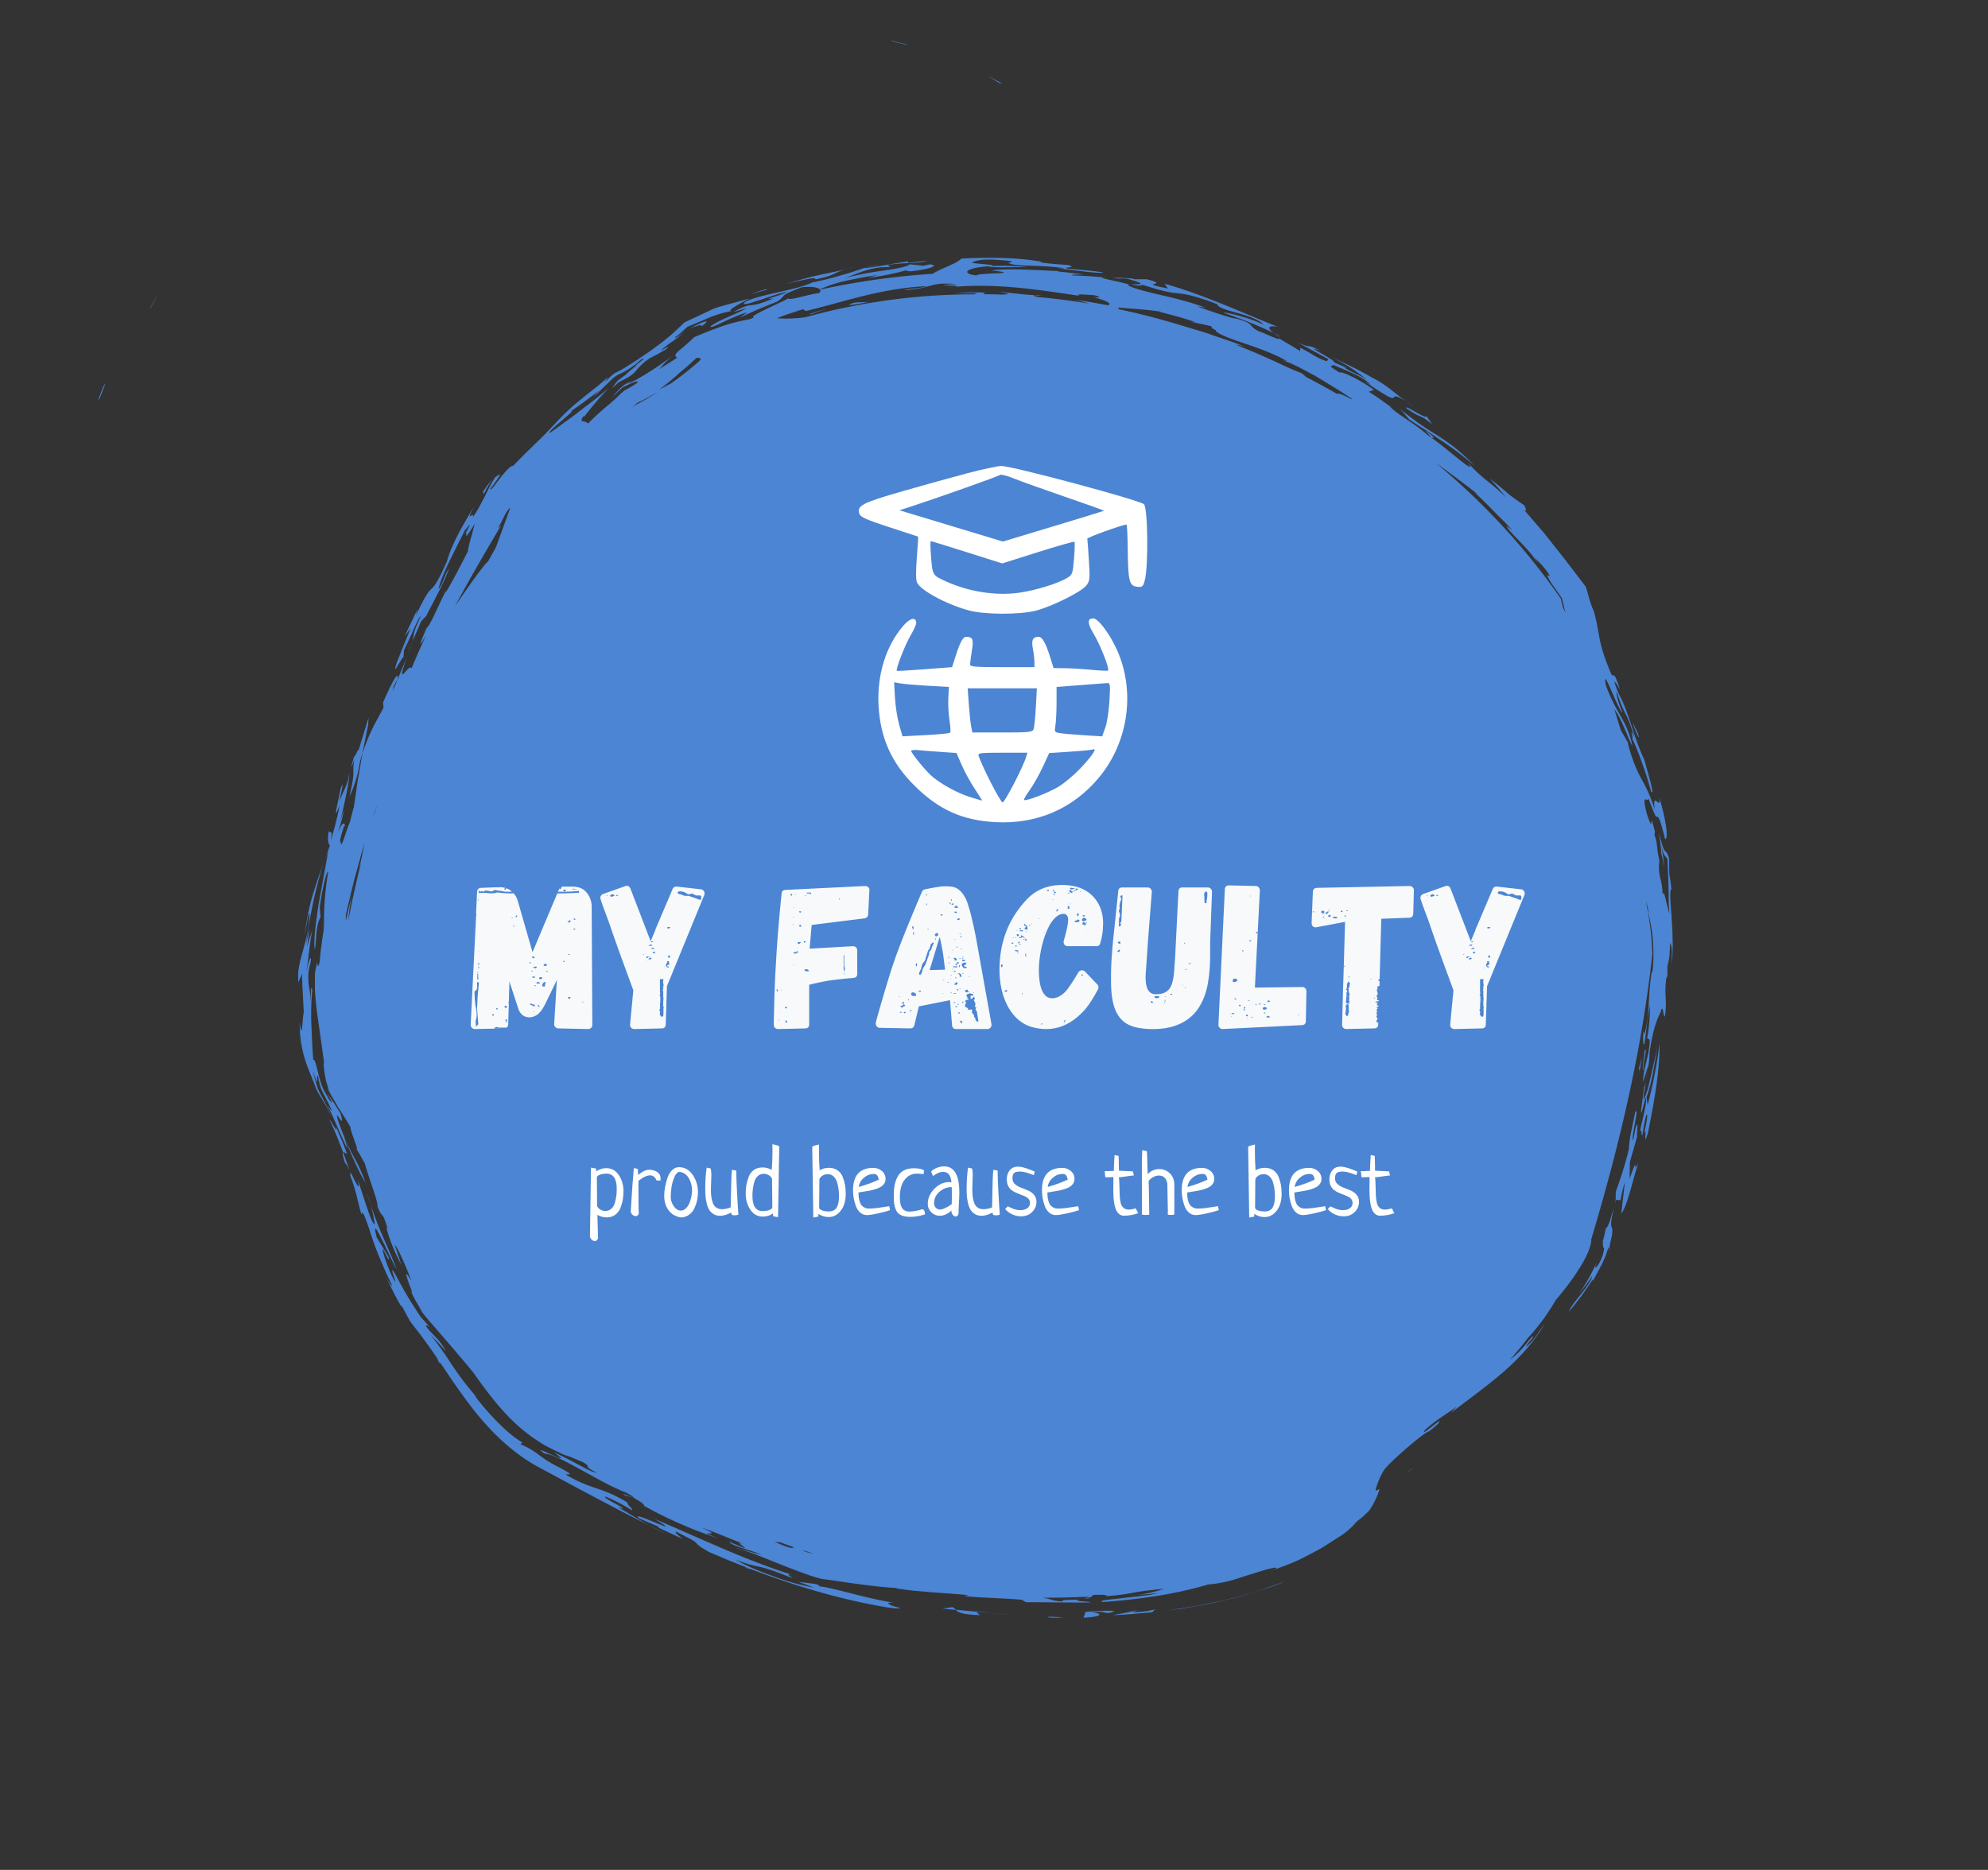 <svg xmlns="http://www.w3.org/2000/svg" id="svg-4fc58235-89e6-414c-83fa-78ce48be87c5" width="100%" height="100%" class="injected-svg" viewBox="0 0 540 508"><rect x="0" y="0" width="540" height="508" fill="#333333" stroke="none"/><g xmlns="http://www.w3.org/2000/svg" id="shape-svg" fill="#4c85d3"><defs><style></style></defs><g id="Слой_2" data-name="Слой 2"><g id="Слой_1-2" data-name="Слой 1"><path d="M436.91 340.16a11.33 11.33 0 0 1-.41 1.36 8.39 8.39 0 0 0 .41-1.36ZM435.29 337.59c0-.13.07-.29.11-.44s0-.28 0-.48Z" class="tmp-cls-1"/><path d="M437.81 329.93c-.61 2.46-1.66 4.46-1.57 3.49-.35 1.82-.64 3-.84 3.73 0 1.23-.06 1.53.33 2.09a10.77 10.77 0 0 1-1.87 4.75c-.59.73-.77.57 0-1.41 0 0-.25.64-.67 1.52s-1 2-1.63 3.15c-1.25 2.21-2.64 4.28-2.64 4.28l1.82-2.38c.9-1.21 1.75-2.5 1.75-2.5-.09.94-1.49 3-3 4.87s-3 3.75-3.36 4.86l1.12-1.35c.65-.79 1.48-1.86 2.29-2.95 1.63-2.17 3.13-4.54 3.13-4.54l-.07.63c.63-1.2 1.54-2.89 2.4-4.5a25 25 0 0 0 1.9-4.89 2 2 0 0 1 .1.58 4.8 4.8 0 0 1-.1.8 13.83 13.83 0 0 0 .45-2.36c1.78-6.88-1.06-1.45 1.23-10.32a23.58 23.58 0 0 1-.77 2.45ZM442.63 320.22l.09-4.5 2-7.06c-.31-.16.61-5.43-.52-2a29.07 29.07 0 0 1-.64 3.17c-.54-1 1.87-9.58.6-7.66-1.1 5.69-1.5 6.5-1.73 10.12a103.7 103.7 0 0 1-3.43 11.14c-.31 1.55.1 1.89-.34 3.85.1-.43.2-.83.33-1.32l1.19.11a40.57 40.57 0 0 1 1.2-5l-1 8.65c1.85-2.36 3.45-10.7 4.71-13.88-1.99 3.85.39-3.31-2.46 4.38ZM88 250.79s-.06-.07-.13 0v1.92-.05c.13-.66.13-1.29.13-1.87ZM100.1 195l-2.76 9c.11-1.3-1.33 3-1 1-.19.69-1.2 3.89-.73 3.09l.62-1.81c-.7 5 .48 2.24-1.33 10.25a33.79 33.79 0 0 0 2.85-9.53l.7-2.35 1.55-7.72ZM295.6 434.25l.4-.31c-.49.16-2.39.31-.4.31ZM453.89 262.05c-.08.42-.18.89-.25 1.27a9.43 9.43 0 0 0 .25-1.27ZM182.81 96.5l1.76-1.38ZM238.8 71.85a19.1 19.1 0 0 0-3.66.84l1.86-.46ZM451.21 232v-.13c-.05-.2-.09-.36-.14-.58ZM346.09 90.51c.47.32 1 .67 1.75 1.09a6 6 0 0 0-1.75-1.09ZM234.47 72.86h.23l.44-.15ZM161.18 107.88l-1 1a10.11 10.11 0 0 0 1-1ZM112 174.38l-1.28 3.07a30.27 30.27 0 0 0 1.28-3.07ZM158.91 112.91c-.11.16-.22.31-.29.43.38-.34.45-.48.29-.43ZM447.39 282.26v-.2l-.12-.1ZM447.59 290.43c-.15.93-.31 1.9-.47 2.85.22-1.05.38-2.08.47-2.85ZM387.05 116.92c.63.64 2.1 2.14 1.23 1.67 1.46.88 1.77.31-1.23-1.67ZM446.94 298.21c.77.59-1.09 6.73-1.54 9.52.67-1.95.31 1.12.75.59a45 45 0 0 1 1-5.32c.62-.95.09 2.54-.69 5.19 1.24-3.2-.34 4.34 1.13-.24 2.06-10.08 3.2-17.29 3.22-24.62a126.44 126.44 0 0 1-3.26 16.87l-.3-2.13c1.77-5.15 2-8.53 3-13.76 0 0-.66 2.92-1.31 5.84s-1.39 5.82-1.39 5.82c-1.78 5.34-1.13 1.65-.36-2.69a9.41 9.41 0 0 1-.66 2.25c.13.57-2.04 12.98.41 2.68ZM446.39 280.17c.01-.1 0-.08 0 0ZM126.53 144.65a.37.37 0 0 0-.18.1c-.22.5-.06.25.18-.1ZM381.86 109l2.44 1.7a26.48 26.48 0 0 0-2.44-1.7ZM417.94 153l-1.32-1.66-.33-.27a15.14 15.14 0 0 0 1.65 1.93ZM282.88 80.16a10 10 0 0 0-2 .08 9.3 9.3 0 0 0 2-.08ZM452.91 265.72v.49-.49ZM141.71 8.64h.01v-.01l-.01.01z" class="tmp-cls-1"/><path d="M454 248.28c-.35-4-.43-6.77 0-6.66-.17-1.79-.28-2.38-.42-3.25-.06-.42-.13-.91-.18-1.61V234.54a9.34 9.34 0 0 0-.1-1.62c-1.06-3-1 .32-2.64-6.63 0 0 .18 1.39.37 2.77l.24 2.81c.15.59.28 1.14.42 1.7a6.63 6.63 0 0 1 .16 1.16c0 .26.06.53.09.82v-.85a15.27 15.27 0 0 0-.27-2.42c-.21-1.45-.43-2.9-.43-2.9.78 3.68 1 2.84 1.71 4.08.08 2.09.14 3.8.2 5.27s.07 2.49.1 3.51c0 2.1 0 3.77.23 6-.89-2.63-1.45-6.94-1.89-5.22a15.24 15.24 0 0 0-.57-4.28 14 14 0 0 1-.34-1.89 11 11 0 0 1-.05-1.19v-.73c0-.26.06-.81 0-1.22a12.65 12.65 0 0 1 .26 1.31 10.92 10.92 0 0 0-.29-1.8c-.08-.42-.16-.8-.22-1.14-.12-.69-.18-1.26-.24-1.81a13.83 13.83 0 0 0-.82-3.75c.19.23.19-.24.19-.69-1.9-7.24.13 2.25-2.22-4.85-1.57-6.38.57-2.37.43-4.21 1.95 5.23 2.09 5.19 2.41 5.16s.67.05 2.18 6.09c.92-.18.27-5.14-1.62-11.44.74 4.21-2-2.24-1.22 3.37a40.8 40.8 0 0 0-3.78-8.64 41 41 0 0 1-3.5-9.39l.22.19-2.16-3.78-1.74-5.63c2.24 3 3.4 7.41 4.93 10-1.57-7.15-4.37-8.71-7.19-16.38-1.35-6.75 3.55 7.52 4.47 7.18-.84-1.47-2-5.8-1.53-5.41 2.42 7.31 2.26 4.11 4.83 12.43-1.8-3.85-.06.72-.73.12.73 1 3.73 8.7 5.21 14.48 1.06 1.1-.89-5.13-1.85-8.69-3-6.37-4.35-13.44-7-18-2.66-6.75.43-.75.36-1.19-2-6.19-1.54-2.43-2.43-4.31-3.8-9-2.84-10.4-4.63-16.84a19.26 19.26 0 0 1-.89-2.27c-.07-.22-.15-.44-.22-.67s-.22-.77-.34-1.17c-.27-.85-.43-1.77-.8-2.65l-5.7-7.45-5.53-7c-1.93-2.25-3.82-4.43-5.53-6.41 1.08.72.37-.5.15-1.16-2.64-1.81-3.46-2.39-4.38-3.16s-1.92-1.73-5-4.09l2.2 2.43C408 133.73 409 135 409 135a70.84 70.84 0 0 0-5.54-4.75 46.19 46.19 0 0 1-5-4.81c4 5.06-6.86-4.93-10.21-6.86-3.94-3.58-8.76-6-10.77-8.18l.63.36-3.11-2.21c-.78-.56-1.58-1.1-2.19-1.48l-1-.65 1.41-.48a41.09 41.09 0 0 0-6.66-3.94c-1.9-.84-3.07-1.16-2.36-.56-4.72-3-1.79-1.5-2.24-2.36 1.47.62 3.81 1.54 5.93 2.55s4 2.23 4.55 3.13a5.46 5.46 0 0 0-1.64-1c6.1 4 7.15 4.58 7.67 4.3s.26-1 3.39.91c-3.14-2.19-5.15-4.36-8.83-6.21-.83-.47-2.92-1.68-5.3-2.87s-5-2.4-6.82-3.17a42 42 0 0 1 10.4 6.5c-3-2-3.78-1.71-6.25-3.5l1 .31-3.57-1.54c-.12-1-9.28-5.15-3.67-3.19-4.77-2.26-1.88-.3-6.27-2.22l4.16 2.24 4.13 2.27-.48.56c-3.28-1.14-3.77-2-7.16-3.66l-.07.88s-1.42-.91-2.87-1.75l-2.9-1.72c.54.82-4.05-1.5-5.44-1.9-3.31-1.66-.58-2-6.74-3.61l.4.23c-3.49-.95-5.5-1.65-10.36-3.37a13.4 13.4 0 0 1 2.38.45c-6.71-2.84-18.28-4.39-21.24-6.22.71-.5 3.58.55 3.9-.13 5.36 1.7 7.26 2.11 9.51 2.31s4.71.64 10.91 3c0 .88 2.71 1.61 5.64 2.42s6 1.92 6.87 3.11c-4.68-2.27-11.5-3.63-10.69-3.15a119.14 119.14 0 0 1 13.63 5.49c-2.45-1.66-1.24-2.14.94-1.76C339.81 86 327 80 316.33 77.09l.93 1.28c-9.32-1.78 1.38-.68-5.81-2.51h-3.36l-.43-.19-2.75-.17-2.75-.07c3.77.67 2.2-.39 6.22.95 3.57 1.16-.33.68-1.48 1-2.4-.92-11.39-2.28-5.75-1.93l-5-.41-5-.23c.12-.35 2.29-.2 3.33-.24l-3.58-.43c-1.78-.23-3.57-.39-3.57-.39l.28-.11c-5.81-.23-13.88-.81-18.32-.15 4.9.46 3.71.69 1.43.76s-5.69.28-5.27.55c-3.49-.13-4.64-1.85 2.91-2.45 2 .51 7.19.1 11 .27a58.8 58.8 0 0 0-10.29-.31c2.74-.41-5.11-.64-5-1 .51-.28 2.14-1.1 7.13-.68 7.42.43.73.93 2.93.89 1 .53 3.54.59 6.43.69s6.11.26 8.33.65c.45.14-1 .06-1.75.06 3.86.34 11.86 1.57 12.53 1.08 0 0-2.39-.38-4.8-.57l-4.81-.43c-2.06-.5 3-.15.08-1-2.19-.19-4.84-.29-7.68-.75l.54-.15a74.11 74.11 0 0 0-10.57-1c-3.9-.09-7.91-.07-11.3.16-1.49 1.5-5 2.39-7.81 4.13a205.82 205.82 0 0 0-30.62 4.3c.23.26.21.57-.22.93-3 .34-8.21 2.17-8.27 1.41-2.91 1.59-11.31 5.08-9.41 5.21l-1.1.48a48.27 48.27 0 0 0-7.34 1.84c-1.53.53-3.22 1.16-5.16 1.94l-2.06.86-.55.23-.44.41-.91.85c-.74.69-1 .85-1.41 1.25l-1.29 1.07c-1.39 1.15-1.31 1.68-.55 2-1.69 1.09-3.31 2.06-4.89 3.13a24.67 24.67 0 0 1 3.68-3.71s-2.88 2.23-6 4.18c-1.54 1-3.1 1.91-4.28 2.56l-1.37.67-.79.41.23-.18.27-.21.16-.15.39-.41-.84.55A8 8 0 0 0 168 106c-1 1-1.23 1.35-1.62 1.78l-.62.64 2.08-2c.57-.45 1-1.12 1.67-1.36l1.7-.82c1.34-.59 2.27-.88 1.92-.26l-1 .66-.48.3-.64.37c-.49.28-1 .53-1.45.81l-1.16 1.03-.88.85c-.23.22-.46.45-.7.65l-1.4 1.23a73.37 73.37 0 0 0-5.72 5.2c-.76-1.07-2.45 0-1.37-1.81a5 5 0 0 1 .58-.36 92.82 92.82 0 0 1 6.48-7.54c-4.35 3.72-6.31 5-8 6.35s-3.21 2.42-8 5.89c-.65 0 1.44-1.83 3.29-3.41s3.47-3 2.29-2.41c0 0 2.17-1.48 4.14-2.93s3.82-2.93 3.82-2.93a17.07 17.07 0 0 0-1.75 2c1.19-1.14 2.17-2.09 3-2.94l1.88-1.81a7.89 7.89 0 0 1 2.68-1.76l.93-.51.62-.35c.41-.25.82-.51 1.24-.8a21.83 21.83 0 0 0 2.6-2.09c2.83-1.4-3.8 3.11-.84 1.38a29.69 29.69 0 0 0-3.21 2.61l-.33.32-.72.51-1.26.93a23.82 23.82 0 0 0-1.49 2.05c.64-.58 1.22-1.15 1.77-1.61l1.77-.92c.2-.1.39-.21.56-.31l.35-.2.6-.39a7.13 7.13 0 0 0 1.38-1.25 16.41 16.41 0 0 1 3.71-3.43l2.17-1.13 2.16-1.23c2.2-1.9-1 .28-1.26.19a39.12 39.12 0 0 1 3.21-2.47l1.29-.93.64-.51c.32-.27.84-.78 1.29-1.21l-1.12.93a5.47 5.47 0 0 1-.76.5c-.41.24-.74.36-.67.11l.64-.45.32-.23.08-.06.21-.19.31-.28 1.23-1.09c.21-.18.4-.38.62-.54l.76-.32 4.46-1.88a29.8 29.8 0 0 1 7.15-2.14c-2.79.53 2.47-2.38 4.5-3.34l-4.84 1.31-3.34.92-1.49.49-4.13 1.95-2.91 1.34-.86.4a3.76 3.76 0 0 0-.71.62L184 89.41l-1.46 1.36-1.22 1c-.81.68-1.67 1.35-2.54 2-1.74 1.31-3.59 2.6-5.59 3.92-1 .65-2 1.31-3.11 2l-.8.48-.52.3-1 .52c-1.38.54-2.33 1.78-3.42 2.8l.77-1.3-1.23 1.09-.59.49-1.1.93-2.1 1.66c-1.3 1-2.47 2-3.48 2.82a55.94 55.94 0 0 0-4.85 4.57c-1.38 1.44-2.69 2.9-4.56 4.75s-4.35 4.14-7.84 7.78c-.58-.18-2.16 1.59-3.53 3.34s-2.51 3.5-2.69 2.91a29.2 29.2 0 0 0 2.68-3.83c0-.27-.64.15-1.38.73-1 1.6-1.68 3-2.6 4.82l-1.42 2.72c-.51 1-1.15 2-2 3.29.63-2.19-2.35 2.19.38-3-4.24 7-6.24 10.87-7.42 15-5.38 11.95-2.88 2.82-8.45 14.76l.52-1.91-3.54 7.43 1.66-2.2-1.85 4.51c-.91 2.26-1.81 4.52-1.81 4.52-2 5.67 1.61-1.94 1.68-1l.18-2.14c1.82-3.49 3.75-8.69 4.58-9.19-2.75 5.78-1.56 4.65-2.39 7.08l2.43-5.59 1.39-1.52c2.76-5.37 5-9.4 6.19-12.86-1.43 2.07-1.45 3.82-2.85 5.61.53-3.07 4-9.69 7.24-16.15.29-.06 1.48-2 1.17-1.1a12.1 12.1 0 0 1-1 1.88c.64-.28-1.11 3.39 2.45-2.44-.65 2.47-2.11 7.44-1.83 7.39-1.77 3.54-4.33 8.47-6 11.18v-.29c-1.7 3-4.41 9.8-5.25 10-.81 2-3.21 7.28-.22 2.12l-2 4.5c-1 2.25-1.93 4.51-1.93 4.51-.41-2-4.53 6.32-1.3-2.94-.11.24-1.05 2.45-2.52 6.08.66-3.48-1.7 1-3.87 6l.12 1.45c-2.19 4.12-3.76 6.52-5.73 12.44 0 0-.63 3.65-1.27 7.29l-1.06 7.3c-.4 1.35-.76 2.73-1.09 4.12-.91 1.71-2.4 7.93-2.46 5.31-.48.54 0-1.57.88-4.23.2-.38.06.3.27-.1-.19-.88-.57-1.36-2 1.81a35.77 35.77 0 0 0 1.71-6.19s-.29.83-.55 1.67l-.54 1.68c1.29-5.06 2.95-13 2.39-13 .22 1.77-1.55 4.73-2.58 7.38.51-2.12 1.5-6.66.32-3.32-.11 1.3-2.53 10.61-.17 4.2a88.14 88.14 0 0 1-2.46 9.75c.67-3.81-.31-1.45-.55-2.64-.49 3.43.16 3.48.28 4.09-1.55 4.66-2.94 7.88-4 11.36a58 58 0 0 0-2.73 12.68c-.15 1.46.91-6.69 1.27-5.55a42.12 42.12 0 0 1-1.58 9.08c-.33 1.22-.67 2.41-1 3.73l-.21 1c-.07.45-.15.9-.23 1.37a11.5 11.5 0 0 0-.09 2.17v1.23s.23-.48.47-1c0-.13.11-.21.17-.38l.2-.5.15-.57c.05 1.21.15 3.25.25 5.36.1 1.95.21 3.95.28 5.27-.34.64-.43 8.6-1.11 2.76a32.53 32.53 0 0 0 2.33 12.54l1 2.51.6 1.45a15.1 15.1 0 0 0 1 2.39c.59 1 1.26 2.07 2 3.32.57 1 1.11 2.16 1.75 3.52a53 53 0 0 0-2.43-5.17c-.28-.53-.55-1-.84-1.57a8.67 8.67 0 0 1-.8-2.05c-.27-.91-.38-1.21-.54-1.86s-.34-1.23-.49-1.93c2.08 5.95.63.81 1.42 1.33a11.55 11.55 0 0 0 .33 1.82c.13.49.27 1 .42 1.52a14.18 14.18 0 0 0 .71 1.49l1.63 3.19c.77 1.69 1.05 2.35-.67-.24 1.73 3.26 4.58 10.36 5.54 12l-.46-1.66-.48-1.63c2.08 5.18 4.43 10.42 5.84 12.47-2.45-6.79-3.39-6.25-6.6-14.48-3.24-8.92 1.55 1.81-.17-4.27l-1.78-2.88c-1-1.44-1.79-2.6-2-3.1l1.58 3.13A4.25 4.25 0 0 1 89 298c-.14-.22-.28-.46-.42-.71l-.8-1.45a30.22 30.22 0 0 1-.97-2.84c-.81-3-1.24-5.57-1.72-5-.31-4.24-.38-6.8-.51-9.47a71 71 0 0 1 .24-9.53c-.39-2-.4 1.07-.4 3.45a26.75 26.75 0 0 0-.49-4.45 14.42 14.42 0 0 1-.18-2.15 10.67 10.67 0 0 1 .13-2.26c.16-.87.26-1.23.45-2 .26-1.39.1-1.63-.21-.91a10.35 10.35 0 0 0-.55 1.79 13.85 13.85 0 0 0-.34 1.92v2.21-2c0-1 .2-1.76.23-2.2.14-1 .27-2.1.4-3.17.28-2.12.51-4.32 1-6.63l-.76 2.32c-.35 1.18-.69 2.35-.69 2.35l.34-2.48c.21-1.24.41-2.47.41-2.47l-.56 2c-.25 1-.49 2.06-.49 2.06 1.29-9.49 3.78-20.22 6-24.82-.75 4.1-1.73 9.46-2.63 14.42-.72 5-1.33 9.58-1 12 .53-1.75.17-6.62 1.6-8.79l-.22-2.59c.35-2.87 1.51-9.48 2.32-9.88a76.93 76.93 0 0 0-1.17 14c.14.05.08.77-.08 1.9v.12-.07c-.39 2.33-.93 6.14-1.06 8.33-.52 2.72-.64.78-.74.47q-.18.87-.36 1.71a10 10 0 0 0-.23 2.45v3.19c.1 2.09.3 4.12.57 6.19l1.93 13.67c-.27.11 0 2.24.35 4.09.38 2.29 1.52 4.26.44 2.63.43.8.83 1.56 1.21 2.29l.85 1.45c.52.93 1 1.77 1.52 2.55 1 1.55 1.87 2.95 2.78 4.5-.16.9 2.9 7.81 1.36 5.46l1.29 2.2c.63 1.13 1.27 2.25 1.27 2.25.86 3.4 3.62 10.29 3.44 11.69 1.45 3.7 1.21.75 2.74 6.06-.21-.19-.15.25-.5-.85a46.14 46.14 0 0 0 4.21 10.55c-1.25-3.76-.29-.89-1.78-5.34.38 0 2.65 4.69 4.52 9.77-1.89-3.17-1.51-1.76-.88.09s1.67 4.1.68 2.64c.62 1.34 1.28 2.58 2 3.76l1.13 2a19.46 19.46 0 0 0 1.49 1.88l4.11 4.75c2.66 3.07 5.23 6.06 8.26 9.73 3.22 4.57 7.08 9.87 11.82 14.2a45.37 45.37 0 0 0 7.51 5.54c2.47 1.35 4.69 2.35 6.71 3.25l-1-.58 4.78 2c2.61 1.42-.42.86 3.76 2.84-1.79 0-7.11-3.67-11.62-5.45 3.41 2.32 1.64 1.59-.43.68s-4.57-2.22-2.19-.42c3.63.08 15.36 8.09 22.1 10.56 6 3.34-3.13-.82-.14.84l2.2.55c2.36 1.38 3.09 1.94 2.86 2.23a114 114 0 0 0 20.12 8.82c-7.43-2.94 2.78.39-4.39-2.86 2.29.73 7 2.69 11.53 4.52-4.43-1.56 5.36 3.52-4.16-.76 1 1.37 4.81 1.87 9.09 3.68-2.34-.57-7.42-2.1-7-1.83 3.45.81 8.61 3.07 13.38 4.94s9.12 3.44 10.54 3.47c5.14.7 12.92 2 19.21 2.35a7.31 7.31 0 0 0 1.44.3l1.18.17 2.34.28 4.83.42c3.28.25 6.66.46 10.07.79l-1.24.24c3.85.46 9.9.54 15.63 1l1.25.68c4 0 11.4.12 17.48.08.06-.36-5.54-.29-2.89-.74-3 0-5.58 0-4.51.45-3-.09-3.12-.68-5.58-1l5.82-.06 5.83-.19a3.93 3.93 0 0 1 1.33.15l.84-.68c3-.08 3.9.06 3.4.35a57.62 57.62 0 0 0 7.7-1c2.23-.4 4.51-.67 8-1a32.17 32.17 0 0 1-9.63 1.82l3.95-.28c2-.11 3.95-.35 3.95-.35-1.77.57-6.09.92-9.66 1.35s-6.42.59-5.23 1.06c4.36-.31 9.72-.86 14.9-1.69a114.73 114.73 0 0 0 13.86-3.1 35.49 35.49 0 0 0 7.28-1.4c2.72-.91 5.77-1.85 9-2.82.92-.16 2.93-.7 1.87.05l-1.77.69c2.12-.76 4.31-1.55 6.48-2.44s4.26-2.07 6.34-3.14 4-2.44 5.89-3.63a19.86 19.86 0 0 0 2.8-2 20.33 20.33 0 0 0 2.4-2.43 22 22 0 0 0 1.78-1.43c.86-.76 1.64-1.6 1.64-1.6a22.6 22.6 0 0 0 2.62-5.3c.18-.6-.11-.39-.41-.21s-.61.35-.47-.31a21 21 0 0 1 2.15-5c1.41-2.16 11.54-10.86 12.34-10.62 1.92-1.58 2.83-2.24 2.77-2.84-1.84 1.29-5.6 4.54-3.77 2.32 3.43-3 5.45-3.95 8.38-6.12-.12.25-2 2.14-.91 1.23 3.5-2.77 8.79-6.48 13.71-10.74s9.19-9.29 11.19-13.19l-2 3a16.62 16.62 0 0 1-2.94 3.31c-.22-.32 1.44-1.94 1.92-2.8-.85 0-2.66 3.7-6.42 6.33l.81-.87 1.69-2c.63-.71 1.19-1.48 1.62-2l.71-.94a56.64 56.64 0 0 0 7.61-10.35s9.67-11.05 9.67-16.58c8.29-27.63 13.82-52.5 16.58-77.37a74.52 74.52 0 0 0-1.31-12 45.11 45.11 0 0 1 1.31 17.05c-.1-.27-.07-1-.24.16-1.11 7.45-.29 10.62-1.91 16.5l-.28-.82c0 .51-.32 4.1.26 3.48.74-5 .69-6 1.52-10.49a50.76 50.76 0 0 1-.75 8.9l.66.45c.09 3.93-1.76 7.57-1.78 11.46l1.37-4.31c0 .13-.05.48-.08.77a23.51 23.51 0 0 0 .47-4.26c.84-6.73 2.38-10 2.94-11 .74-3.11.74 1.27 1.24 1 .63-5.1-.21-4.92.31-10 .26-1.23.35-.9.36-.36v-3.33a7 7 0 0 0 .33-1.37l.26-1.53c0-.55 0-1.11.06-1.62.06-1.71.18-2.72.57.14a16.26 16.26 0 0 1-.05 2.11c-.08.64-.17 1.33-.24 1.93.08-.44.17-.9.26-1.38a9.37 9.37 0 0 0 .21-2.16c.05-1.21.05-2.36 0-3.55-.01-2.42-.2-4.74-.32-6.74Zm-52.77-114.13a2.57 2.57 0 0 1-.83-.52c2.86 2.68 4.35 4.2 5.69 5.59s2.65 2.54 4.73 4.86l-1.55-1.18c.27 1.23 4.19 4.51 7.35 8.47 1.15 1 3.52 3.31 4.35 5.19l-.79-.37a18 18 0 0 0 2.07 3.42c.57.85 1.31 1.82 2 2.91.31 1.26.63 2.61 1 4l-.71-1.52c-.2-.8-.41-1.6-.59-2.41a184.63 184.63 0 0 0-34-36.87c3.57 2.55 7.32 5.34 11.28 8.43ZM303.9 83.56c2.94.29 6.71.42 11.44 1.12l-.29.06 4.83 1.26 4.78 1.45-1.26-.06 2.88.62c1.45.29 2.87.68 2.87.68-.37.64 1.58.94 1.09 1.3 3 2.38 12.37 4.1 19.32 8.11l-1.25-.21c2.12.53 5.42 2.33 9 4.26 3.49 2.1 7.23 4.36 10.06 6.3h-.28c-2.79-1.49-4-1.82-3.8-1.37q-4.21-2.44-8.56-4.69a11.82 11.82 0 0 0-1.17-1c-1.11-.4-2.43-1-3.78-1.59l-.71-.3q-6.62-3.18-13.45-5.87a23.74 23.74 0 0 1 2.4.51l-2.82-1.09-6.28-2.15c-2.27-.83-4.62-1.42-6.35-2l-2.89-.86q-8.07-2.42-16.3-4.14c.62.03.46-.09.52-.34Zm-85.73.44.68.51c11.81-2.88 20.15-6.08 32.87-6.78-1.7.74-6.51.78-5.82 1.07 7.57-.48 6.44-2.26 14-1.62-10.71.57 6.67.1-2.95 1 13.42-1.67 27.68 1 36.34 2.19-2.14-.73 3.67-.14 3.93-.16 2.26.49 1.42.76-.41.44 4.4 1.21 5.06 1.9 4.22 2.29l-4.54-.81c-2.26-.39-4.55-.65-4.55-.65a33.61 33.61 0 0 1 3.9 1c-4.66-.78-9.34-1.36-14-1.79-.86-.21-1.3-.4-.88-.51-3.15-.11-7.78-.84-9.49-.83 3.3.5 2.59.6.74.69-1.68-.07-3.36-.09-5-.11 0-.19 1-.38-.78-.5h-3.68l-3.75.24 3.2-.05c1.6 0 3.2.05 3.2.05l-.76.29a172.1 172.1 0 0 0-45.85 6.22 37.9 37.9 0 0 1-7.78.28c2.49-.98 4.99-1.78 7.16-2.46Zm-36.32 19.68 2.64-2.27-.56.4c1.86-1.48 3.62-3 5.26-4.6.86 0 1.35.13 1 .65l-.76.7-.1.07a82 82 0 0 1-7.24 5.65c-.77.35-1.83.92-3 1.58Zm-7.53 5.21 4.42-2.4c-2.25 1.43-4.4 2.68-6.24 3.6l-.7.67a5.18 5.18 0 0 1 2.52-1.87Zm-38.21 33.84-.88.74c1.48-2.3 2.06-4.47 3.39-5.56-.09.26-2.11 5.82-3.89 10.73l-2.13 3.84c-1.13.93-4.84 6.06-9 12.24 3.82-7.21 8.17-14.62 12.51-21.99Zm-29.34 44.66a2.37 2.37 0 0 0 .12-.78c.51-1 .75-1.72 1-1.81l-1.16 2.88Zm-4.3 31.33-.14.48a26.69 26.69 0 0 1-1 2.8c.38-1.13.76-2.2 1.14-3.28Zm-6.09 19.73c.93-3.24 1.71-6.4 2.68-9.39-.51 2.25-.89 4.6-1.67 7.3.25-.68.5-1.42.74-2.17q-2 7.81-3.51 15.93a47.37 47.37 0 0 1 1.32-8.25c-.09.42-1 3.62-2 8.36v-1.64c.78-3.5 1.63-6.88 2.44-10.14Zm114 180.38 1.61.2c1.21.45 2.43.89 3.65 1.32-.25.24-.64.59-5.26-1.52Zm7.48 2.27 3.18 1a13.91 13.91 0 0 1-2.37-.58Zm229.56-174.32c-.11-.71-.23-1.42-.34-2.13.35 1.4.67 2.61.9 3.6Z" class="tmp-cls-1"/><path d="M238.83 74.64s-.77.17-1.54.39l-1.52.45a66.15 66.15 0 0 0 10.44-2.08c-.26.16.2.21 1.13.31 5.23-.57 8-1.6 5.22-1.89l-1.74.38-3.73-.39c-.64.66-3.65 1.22-7.24 1.72a89.62 89.62 0 0 0-10.58 2.05c3.89-1.23 7.18-3.22 12.54-3l-.65-.6c4.55-.75 8.32-.29 10.8-1.16l-5.31.58v-.38c-3.77.5-8.5 1.55-12 1.82-1.48.49-2.9 1-5 1.61s-4.65 1.4-8.65 2.21l.23-.19c-2.53 1.31-6.31 2.12-9.93 2.94s-7.13 1.6-9 2.69c-1.87 2 8.67-2.55 11.51-2.76-3.16 1.44-6.84 2-3.82 1.78-7.41 3.09-4.93.48-10.83 3.67l3.62-1.07c-2.57 1.6-7.31 3.08-9.77 4.92 0 .95 4.54-2.14 10-3.82l-2.11 1.54s2.53-1.24 5.1-2.36l5.24-2.13c2.85-2.08-.14-1.18 6.5-3.83 2.55-.26 4.42 0 4.94.57a37.16 37.16 0 0 1 6.16-2.11c2.88-.64 6.34-1.35 9.99-1.86ZM446.68 285.6c0 1.68-.89 5.72-.21 5-.57.02 1.3-7.23.21-5ZM445.3 291.66l-.11.64c.05-.25.08-.46.11-.64ZM446 287.28l-.84 3c.07.27.27.2.11 1.34ZM443.43 196.21a25.33 25.33 0 0 0 1.66 4.13c.29-.52-1.09-2.84-1.66-4.13ZM321.27 437c3.12-.61 7.28-1.18 11.4-2.28 4.14-.88 8.2-2.26 11.26-3.19s5-1.88 5-1.88c-9.19 3.5-18 6-32.86 8ZM381.52 112.45l1.26 1.5c1.83 1.21 3.42 2.24 4.91 3.17l4.1 2.77a85 85 0 0 1 8.72 6.63 63.22 63.22 0 0 0-5.61-5.14A74.361 74.361 0 0 0 390 118a80.23 80.23 0 0 1-9.81-7s.7.7 1.33 1.45ZM382 110.91c4.93 3.38 2.72 1 7 4.3l-1.61-2.29c.7 1.55-6.09-3.28-5.39-2.01ZM272.34 22.77l-3.94-2.12 2.97 1.87.97.25zM242.38 11.23l4.24 1.02-.39-.21-4.26-1.02.41.21zM221.45 75.9c6-1.17 4.9-1.89 8.51-2.79-6.8 1.55-8.27 1.54-16.27 4 6.31-1.54 7.98-1.8 7.76-1.21ZM230 73.11l2.39-.46c-1.04.16-1.78.35-2.39.46ZM208.36 78.72c.17-.6-5.1 1.47-3.94 1.12a36.22 36.22 0 0 1 3.94-1.12ZM236.65 82c-2.26.33-4.29-.27-6.1.82.67.18 4.51-.64 6.1-.82ZM191.91 87.36c0-.1-.3-.08-.9.15-.36.14-.55.22-1.31.57a20 20 0 0 0-2.8 1.47 10.09 10.09 0 0 1 2.78-1.1c.83-.22 1-.09.75.25.75-.47 1.57-1.14 1.48-1.34ZM222.49 84.59l2-.63s-1.24.29-2.46.66l-2.43.76.89-.07ZM131.82 133.46s.44-.89.93-1.7l1-1.62-1.47 1.86-1.37 2c.86-1.08.09 1.39.91-.54ZM130.38 134.81l.53-.79a8 8 0 0 0-.53.79ZM40.99 83.51l2.3-4.56-2.6 4.93.3-.37zM28.67 104.12l-.54.73-1.55 4.01.55-.75 1.54-3.99zM116.92 360.74l.86 1a12.62 12.62 0 0 0-.86-1Z" class="tmp-cls-1"/><path d="M164.53 406.61a44.33 44.33 0 0 1 7 3.64c.88 0-1.57-1.69-1-2-7.44-4.5-9.56-3.35-16.84-7.64.53-.29 3 .58-1.87-2l1.3.58a30.37 30.37 0 0 1-6.61-3.84 21.18 21.18 0 0 0-5.16-3l.58-.47c-4.2-2.27-10.22-8.94-12.93-12.66l.28.14a82.5 82.5 0 0 1-6.19-8.06c-1.07-1.57-2.15-3.47-6.11-8.7l2.1 2.22 2.11 2.3c-2.34-4-3.69-4.29-5.54-6.93.2.08.25-.51 1.3.58-.23-.26-.48-.56-.79-.9l-.8-.88-.44-.48c-.26-.3-.53-.61-.79-.93-1-1.48-1.47-2.31-2.12-3.27-2.42-3.84-4.46-7.82-4.46-7.82-2.21-3.69-.16 1-.16 1.75-1.16-1.27-3.75-8.52-3.42-9 .52.89 2.22 4.66 1.52 2.14l-3.16-5.19c-1.95-7.67 3.34 5.13 5.4 8.64-2.93-7.6-4.38-9.63-7.06-17.54a36.64 36.64 0 0 1 1.11 5.26c-.7.54-2.86-7.05-4.63-12.11.77 3.37-.16 1.58-1.27-.68a4.47 4.47 0 0 0-.43-.86c-.13-.26-.25-.51-.38-.76l.21.6c-.1 0-.16.16-.15.65 1.68 4.15 2.14 7.76 3.09 10.61.15-1.62 1 .78 2.13 4.06a83.8 83.8 0 0 0 3.46 9.29l.92 2.12c.45 1.05 1 2.11 1 2.11l.72 1.6c0 .38-.36 0-1.69-2.34 1.06 2 4.27 8.79 4.4 8l1.29 2.39.9 1.64a10.93 10.93 0 0 0 .73 1l.64.82c.51.67 1.07 1.35 1.6 2.09 2.16 2.87 4.29 6 4.29 6a8.72 8.72 0 0 1 .55 1.19c.37.4.47.43.49.34l1.64 2.41c1 1.55 2.58 3.82 4.57 6.6 4 5.49 10.4 13.64 19.94 19l11.2 6.03 9.76 5.17c5.74 3 9.65 4.92 9.65 4.92-3-1.61-5.51-3.25-8.57-5 5.03 1.67-5.07-2.81-3.31-2.83Z" class="tmp-cls-1"/><path d="M100.64 327.22c-.24-.86-.55-1.83-.95-2.94.31 1.1.66 2.04.95 2.94ZM180.76 416.61l-4.39-2.17c1.34.72 2.74 1.44 4.39 2.17ZM94.23 313.35s-.7-1.91-1.47-3.73-1.55-3.62-1.55-3.62c.73 2.59-1.29-1.62-1.73-1.91 0 0 1 2.14 1.91 4.36s1.79 4.55 1.79 4.55c.24-.18.88.62 1.05.35ZM93.67 315.82a10.57 10.57 0 0 1 1.33 2.25L93.18 313c-.18.08-.18.68.49 2.82ZM215.5 428l2.24.71c-1.02-.34-1.69-.55-2.24-.71Z" class="tmp-cls-1"/><path d="M244.12 436.74a11.87 11.87 0 0 1-1.31-.35 4.23 4.23 0 0 1-1.51-.73c-.1-.17 0-.32 1.59-.22-7.9-1.21-18.39-4.62-20.35-4.42.19-.08.19-.26-.91-.68l-4.72-.6 4.2 1.58a63.61 63.61 0 0 1-11.66-3.32 69.63 69.63 0 0 1-9.68-4.24c8.1 2.91 4.37.52 15.5 5-.43-.42-2.36-1.55.23-.81-13.4-4.23-24.62-9.75-37.78-15.33 9.72 5.75-6.9-2.67-4.2-.17l5.64 2.43h-.59l6.8 3.18c-1.19-1.1-2.22-1.62-1.7-1.93 9 4.45 2.6 1.89 9 5.55l5.21 2.2 5.28 2.09-.91-.2a6.52 6.52 0 0 0 1.64.49s8.93 3.49 18.27 6.13a172.1 172.1 0 0 0 19 4.33l1.2.15a7.77 7.77 0 0 0 1.21.1c.75 0 .86-.05.88-.11s.04-.04-.33-.12ZM313.69 437.23c.25-.07.33-.12.11-.1ZM307.56 438l1.5-.58-3.4.74-3.4.62s2.66-.05 5.35-.3L313 438l.71-.77a24.38 24.38 0 0 1-6.15.77ZM294.88 437.89l-.57 1.61c5.51-.3 5.19-1.21 2.19-1.49 5-.49 2.69.81 6.14-.16-.14-.59-6.35 0-7.76.04ZM173.43 367.18l1.52-.23-3.67-.37 2.15.6zM256 437l3.65.37a2.2 2.2 0 0 0-1-.75ZM274.67 438.66l-5.41-.45c1.57.15 3.29.33 5.41.45ZM265.16 437.85l4.1.36-4.21-.48Z" class="tmp-cls-1"/><path d="m266.15 438.8-1-.95-5.56-.53c.57.61 1.22 1.26 6.56 1.48ZM284.69 439.26c-.1.36 2.77.22 4.2.15-1.16-.06-2.8-.22-4.2-.15ZM383.85 398.81a9.61 9.61 0 0 0-1.74 1.28Z" class="tmp-cls-1"/></g></g></g><path xmlns="http://www.w3.org/2000/svg" id="icon-svg" fill="#fff" fill-rule="evenodd" d="M80.709 7.089c-8.136 2.146-24.108 6.579-35.495 9.85-21.959 6.308-24.953 7.89-23.313 12.321.641 1.733 3.86 3.16 16.199 7.18 8.47 2.759 15.512 5.063 15.649 5.12.137.058-.161 5.197-.661 11.421-.587 7.307-.56 12.084.078 13.484C55.138 70.794 69 78.304 81.169 81.638c8.731 2.391 28.021 2.439 36.831.092 8.77-2.337 24.367-10.117 27.05-13.492 2.043-2.571 2.134-3.404 1.496-13.687-.373-6.022-.761-11.353-.862-11.848-.142-.694 18.991-7.589 21.318-7.683.277-.011.571 6.168.654 13.73.187 17.003.858 19.64 5.105 20.059 2.872.284 3.215-.007 4.163-3.528 2.013-7.473 1.652-39.558-.464-41.314-2.838-2.356-71.5-20.774-77.46-20.779-1.925-.002-10.156 1.754-18.291 3.901m17.606.94c-.763.71-32.363 11.953-47.728 16.981l-6.914 2.262 28.079 8.487 28.079 8.488 27.334-8.241c15.034-4.533 27.457-8.349 27.607-8.479.15-.131-9.3-3.52-21-7.531-11.7-4.01-24.28-8.515-27.957-10.009-3.677-1.494-7.052-2.375-7.5-1.958M60.645 50.25c.918 12.601.678 12.142 8.124 15.57 12.321 5.673 27.13 8.006 39.731 6.261 8.813-1.22 21.268-5.031 26.124-7.993 2.997-1.828 3.154-2.258 3.846-10.568.397-4.764.505-8.878.241-9.143-.265-.264-9.204 2.274-19.864 5.64l-19.383 6.121-19.165-6.069C69.758 46.731 60.922 44 60.662 44c-.26 0-.267 2.813-.017 6.25M45.571 90.189c-9.353 10.926-14.199 26.692-13.283 43.219.98 17.687 7.04 31.146 19.627 43.592 13.256 13.108 26.01 18.802 44.182 19.729 22.121 1.127 41.602-7.233 55.614-23.868 16.741-19.874 20.466-48.508 9.295-71.437C156.969 93.137 151.377 86 148.923 86c-3.375 0-3.256 2.69.388 8.715 3.489 5.771 8.567 18.765 7.665 19.614-.262.246-4.301.076-8.976-.378-4.675-.454-11.23-.853-14.567-.888l-6.068-.063-1.8-5.75c-2.527-8.07-4.333-11.25-6.391-11.25-3.069 0-3.946 1.798-3.073 6.306.446 2.307.831 5.544.855 7.194l.044 3H99.5c-14.891 0-17.499-.224-17.494-1.5.003-.825.444-4.179.98-7.453 1.017-6.205.489-7.497-3.075-7.532-1.789-.017-3.384 2.934-5.939 10.985l-1.745 5.5-14.863 1.132c-8.175.622-14.993 1.018-15.15.88-.781-.685 4.543-14.386 7.495-19.289 1.852-3.075 3.232-6.291 3.067-7.146-.583-3.029-3.549-2.16-7.205 2.112m-4.362 38.925c.261 4.612 1.285 11.217 2.276 14.676l1.801 6.291 12.607-.664c6.934-.365 12.903-.946 13.266-1.29.362-.345.221-3.327-.314-6.627s-.831-8.754-.659-12.121l.314-6.12L59 122.6c-6.325-.362-13.022-.931-14.883-1.265l-3.382-.607.474 8.386m100.541-6.832-12.75.966-.011 8.626c-.006 4.744-.285 10.283-.62 12.308-.59 3.566-.503 3.699 2.761 4.203 1.854.287 7.707.79 13.008 1.12l9.638.599 1.71-4.802c.941-2.641 1.951-9.189 2.246-14.552.5-9.11.412-9.74-1.348-9.592-1.036.086-7.622.592-14.634 1.124M81.323 132.75c.343 4.813.917 10.213 1.275 12l.652 3.25h16.268c14.559 0 16.342-.184 16.969-1.75.386-.963.949-6.363 1.251-12l.549-10.25H80.701l.622 8.75M50 158.005c0 1.1 7.051 9.846 10.623 13.178 4.588 4.279 14.344 9.725 21.232 11.853 3.496 1.08 6.493 1.964 6.662 1.964.168 0-1.583-2.816-3.891-6.259-2.309-3.442-5.504-9.259-7.102-12.926l-2.905-6.667-8.559-.595c-4.708-.327-10.247-.768-12.31-.979-2.062-.211-3.75-.017-3.75.431m96.5-.42c-1.1.172-6.393.603-11.763.958l-9.764.646-3.473 7.517c-1.91 4.135-5.085 9.762-7.055 12.504-1.971 2.742-3.379 5.189-3.13 5.438.878.878 13.259-3.869 18.721-7.179 3.045-1.845 8.259-6.193 11.586-9.662 5.795-6.041 9.326-10.959 7.663-10.671-.432.075-1.685.277-2.785.449m-59.844 3.165C88.769 166.986 98.56 186 99.658 186c1.205 0 11.171-19.26 12.806-24.75l.671-2.25H99.599c-12.451 0-13.489.14-12.943 1.75" transform="matrix(.5 0 0 .5 222.5 125)"/><path xmlns="http://www.w3.org/2000/svg" id="SvgjsPath29838994" fill="#fff" d="m1 5.88.29-18.72 1.37.24q0 .52.03.76 1.34-.86 2.71-.86 2.22 0 3.46 1.91 1.25 1.9 1.25 4.32 0 1.22-.19 2.33-.18 1.11-.64 2.27Q8.81-.71 7.85-.01q-.97.69-2.33.69-1.3 0-2.49-.68.1 4.27.17 6.35-.22.75-.86.75-.44 0-.84-.35-.4-.35-.5-.87Zm1.88-16.13.07 7.88q.3.59.91.94.61.36 1.34.36.95 0 1.62-.61.68-.61.96-1.63.28-1.01.39-1.89.11-.88.11-1.86 0-4.15-2.81-4.15-.9 0-1.67.26-.77.26-.92.7Zm17.26.95-1.07-.08q-.52-1.36-1.74-1.36-.53 0-1.13.24-.6.25-.99.5-.39.26-1.03.75 0 .34-.01 2.22-.01 1.88.03 4.17.03 2.3.08 2.47-.22.73-.85.73-.44 0-.84-.35-.41-.36-.51-.87.47-7.84.84-11.84l1.09.24.08 1.64q1.71-1.42 2.93-1.42 1.34 0 2.25.61.92.61.92 1.79 0 .36-.05.56Zm1.03 4.1q0-.98.2-2.17.21-1.2.63-2.52.41-1.32 1.24-2.19.83-.88 1.93-.88 2.34 0 3.76 2.11t1.42 4.7q0 1.1-.24 2.18-.23 1.09-.72 2.14-.48 1.05-1.4 1.74-.91.7-2.14.8-2.24-.29-3.46-1.92-1.22-1.62-1.22-3.99Zm4.15-6.49q-.86.09-1.44 1.56-.59 1.46-.76 2.84-.17 1.38-.17 2.43 0 1.37.84 2.53.84 1.16 1.89 1.16.76 0 1.37-.59.61-.58.97-1.45.35-.87.53-1.75.19-.87.19-1.56 0-2-.91-3.49-.9-1.49-2.51-1.68Zm14.26-.57 1.17.22v.25q0 1.66.2 5.61.21 3.96.38 6.11-.49.19-.92.19-.4 0-.88-.12l-.2-.63q-1.56.87-2.98.87-1.05 0-1.82-.48-.77-.49-1.18-1.21-.42-.72-.66-1.78-.24-1.07-.3-1.93-.07-.87-.07-1.94 0-3.13.39-5.74l1.1.24q.17.81.17 1.76 0 .54-.06 1.86-.06 1.31-.06 2 0 1.19.11 2.06.11.87.42 1.69.3.81.94 1.25.63.44 1.58.44 1.08 0 2.32-.49.05-.9.1-4.62.05-3.73.25-5.61Zm12.84-6.39L52.1.63 50.76.37q0-.49-.03-.74-1.29.83-2.73.83-2.22 0-3.46-1.9-1.23-1.9-1.23-4.32 0-1.25.18-2.35.19-1.09.64-2.25t1.41-1.85q.97-.68 2.34-.68 1.34 0 2.51.66.2-2.59.2-5.23 0-1.19-.03-1.75 1.17.22 1.86.56ZM50.54-1.98l-.08-7.86q-.29-.61-.91-.96-.62-.36-1.33-.36-.95 0-1.63.61-.67.61-.95 1.63-.28 1.01-.39 1.89-.11.88-.11 1.85 0 4.15 2.78 4.15.93 0 1.7-.25.77-.26.92-.7ZM63.04.46l-1.37.27-.29-19.28q.68-.35 1.85-.57-.02.57-.02 1.76 0 2.64.19 5.23 1.18-.66 2.49-.66 1.37 0 2.32.64.96.65 1.42 1.77.46 1.13.66 2.27.19 1.15.19 2.49 0 1.47-.45 2.82-.45 1.36-1.56 2.37Q67.36.59 65.77.59q-1.37 0-2.71-.86-.02.25-.02.73Zm.29-10.2-.07 7.86q.14.44.91.7.77.25 1.67.25.86 0 1.43-.33.58-.33.87-.95.29-.62.4-1.31.11-.68.11-1.56 0-.9-.1-1.77-.09-.86-.39-1.9-.29-1.04-.95-1.67-.66-.64-1.63-.64-.71 0-1.33.35-.63.36-.92.97ZM82.3-2.37l.24 1.08q-1.07.39-3.18.86-2.11.48-3.14.48-1.05 0-1.83-.7-.78-.69-1.17-1.78-.39-1.09-.58-2.15-.18-1.06-.18-2.09 0-6.1 5.52-6.1 1.32 0 2.32.84 1 .85 1 2.19 0 .73-.4 1.29-.41.56-.98.89-.57.33-1.47.6-.89.27-1.57.39t-1.64.27q-.95.15-1.31.22.02.71.08 1.25.06.53.25 1.16.18.62.48 1.02.31.4.85.67.53.27 1.27.27.87 0 2.14-.16t2.26-.33q.99-.17 1.04-.17Zm-8.28-5.22q3.32-.95 5.45-2-.17-.81-.47-1.18-.29-.36-.87-.36-1.49 0-2.7 1.02-1.21 1.03-1.41 2.52Zm17.73-4.52-.12 1.05q-1.03-.15-1.76-.15-1.69 0-2.79 1.02-1.09 1.01-1.5 2.39-.4 1.38-.4 3.06 0 .78.1 1.4.1.61.35 1.19.26.59.81.92.55.33 1.35.33 1.08 0 2.74-.42.51-.19.8-.19.59 0 .71 1.36-2.15.69-3.98.69-2.66 0-3.6-1.31T83.52-5q0-1.71.23-3 .23-1.28.82-2.39t1.7-1.69q1.11-.59 2.72-.59 1.81 0 2.76.56Zm2.42 1.56-.49-1.24q.63-.64 1.61-1.02.97-.37 1.93-.37 4.12 0 4.12 7.13 0 .97-.11 2.88-.11 1.9-.11 2.85-.19.76-.75.76-.44 0-.81-.44-.37-.44-.37-.98 0-.17.03-.24Q97.71.24 96 .24q-1.3 0-2.26-.94-.97-.94-.97-2.28 0-2.27 1.77-4.1 1.77-1.83 4.02-1.83.1 0 .19.01.1.01.24.04.13.02.2.02-.19-2.85-2.27-2.85-1.22 0-2.75 1.14Zm5.1 7.64q.05-1.7.05-2.58 0-.74-.05-2.05h-.2q-1.73.02-3.16 1.29-1.43 1.27-1.43 3.08 0 .78.48 1.24.47.47 1.16.47 1.07 0 3.15-1.45Zm11.3-9.35 1.17.22v.25q0 1.66.21 5.61.21 3.96.38 6.11-.49.19-.93.19-.39 0-.88-.12l-.19-.63q-1.57.87-2.98.87-1.05 0-1.82-.48-.77-.49-1.18-1.21-.42-.72-.66-1.78-.25-1.07-.31-1.93-.06-.87-.06-1.94 0-3.13.39-5.74l1.1.24q.17.81.17 1.76 0 .54-.06 1.86-.06 1.31-.06 2 0 1.19.11 2.06.11.87.41 1.69.31.81.94 1.25.64.44 1.59.44 1.07 0 2.32-.49.05-.9.1-4.62.05-3.73.24-5.61Zm11.26.49-.25.98q-2.37-.98-3.68-.98-1.18 0-1.65.36-.48.35-.48 1.5 0 .93.67 1.54t1.63.96q.95.35 1.91.76.97.4 1.64 1.18.67.78.67 1.93 0 1.56-1.15 2.73Q120 .37 118.16.39q-1.34 0-2.51-.56-1.17-.56-1.86-1.42l.71-.73q.29.12.87.39.57.27.82.36.24.08.72.18.47.1 1.01.1 1.15 0 1.88-.52.73-.51.73-1.44 0-.61-.34-1.03-.34-.43-.9-.7-.56-.27-1.24-.51-.67-.25-1.34-.55-.67-.31-1.23-.73-.56-.43-.9-1.16-.35-.74-.35-1.74 0-1.46.8-2.45.79-.99 2.23-.99.56 0 1.27.17t1.12.32q.42.14 1.24.47.81.33.94.38Zm11.79 9.4.24 1.08q-1.07.39-3.18.86-2.12.48-3.14.48-1.05 0-1.83-.7-.78-.69-1.17-1.78-.39-1.09-.58-2.15-.18-1.06-.18-2.09 0-6.1 5.52-6.1 1.32 0 2.32.84 1 .85 1 2.19 0 .73-.41 1.29-.4.56-.97.89-.58.33-1.47.6-.89.27-1.57.39-.69.12-1.64.27-.95.15-1.32.22.03.71.09 1.25.06.53.24 1.16.19.62.49 1.02.31.4.84.67.54.27 1.27.27.88 0 2.15-.16t2.26-.33q.99-.17 1.04-.17Zm-8.28-5.22q3.32-.95 5.45-2-.17-.81-.47-1.18-.29-.36-.88-.36-1.49 0-2.69 1.02-1.21 1.03-1.41 2.52Zm23.15-4.23.26 1.1q-.65.05-2.02.26-1.37.21-2.05.25.12.86.14 2.25.03 1.39.07 2.41.03 1.01.21 2.02.19 1.02.76 1.55.58.54 1.55.54.73 0 1.83-.34l.69 1.32q-1.93.68-3.91.68-.73 0-1.27-.44t-.83-1.1q-.29-.66-.48-1.67-.18-1.01-.23-1.92-.05-.9-.05-2.07 0-.64.02-1.76.01-1.12.01-1.54-.25.03-1.15.04-.9.01-1.05.01-.17-1.64-.17-1.68.17.04.56.04.22 0 .71-.03.49-.04.73-.04.1 0 .26.01.16.02.21.02.09-2.69.22-4.37l1.09.26q.03.59.04 1.26.01.67.03 1.49.01.82.01 1.26.63.05 1.9.1 1.27.04 1.91.09Zm2.54-5.76 1.26.29q.08 1.01.11 3.2.04 2.2.09 3.03 1.32-1.39 3.17-1.39 1.66 0 2.87 1.17 1.21 1.17 1.21 3.13v8.03q-.32.14-.8.14-.54 0-.98-.09 0-.2.01-.6.01-.4.01-.6 0-.95-.07-3.28t-.07-3.9q-.37-2.24-2.27-2.24-.83 0-1.64.45-.8.45-1.17 1.06.07 1.54.1 4.64.02 3.1.07 4.47-.59.09-1 .09-.61 0-1.03-.14.05-1.2.05-3.79 0-1.14-.02-4.21-.03-3.06-.01-5.27.01-2.21.11-4.19Zm20.55 15.21.25 1.08q-1.08.39-3.19.86-2.11.48-3.14.48-1.05 0-1.83-.7-.78-.69-1.17-1.78-.39-1.09-.57-2.15-.19-1.06-.19-2.09 0-6.1 5.52-6.1 1.32 0 2.32.84 1 .85 1 2.19 0 .73-.4 1.29t-.98.89q-.57.33-1.46.6-.89.27-1.58.39-.68.12-1.63.27-.96.15-1.32.22.02.71.08 1.25.06.53.25 1.16.18.62.49 1.02.3.4.84.67t1.27.27q.88 0 2.15-.16t2.25-.33q.99-.17 1.04-.17Zm-8.27-5.22q3.32-.95 5.44-2-.17-.81-.46-1.18-.3-.36-.88-.36-1.49 0-2.7 1.02-1.21 1.03-1.4 2.52ZM181.45.46l-1.37.27-.29-19.28q.68-.35 1.85-.57-.02.57-.02 1.76 0 2.64.19 5.23 1.17-.66 2.49-.66 1.37 0 2.32.64.95.65 1.42 1.77.46 1.13.66 2.27.19 1.15.19 2.49 0 1.47-.45 2.82-.45 1.36-1.56 2.37-1.11 1.02-2.7 1.02-1.37 0-2.71-.86-.02.25-.02.73Zm.29-10.2-.07 7.86q.14.44.91.7.77.25 1.67.25.86 0 1.43-.33t.87-.95q.29-.62.4-1.31.11-.68.11-1.56 0-.9-.1-1.77-.09-.86-.39-1.9-.29-1.04-.95-1.67-.66-.64-1.64-.64-.7 0-1.33.35-.62.36-.91.97Zm18.97 7.37.24 1.08q-1.07.39-3.18.86-2.12.48-3.14.48-1.05 0-1.83-.7-.78-.69-1.17-1.78-.39-1.09-.58-2.15-.18-1.06-.18-2.09 0-6.1 5.52-6.1 1.32 0 2.32.84 1 .85 1 2.19 0 .73-.41 1.29-.4.56-.97.89-.58.33-1.47.6-.89.27-1.57.39-.69.12-1.64.27-.95.15-1.32.22.03.71.09 1.25.06.53.24 1.16.19.62.49 1.02.31.4.84.67.54.27 1.27.27.88 0 2.15-.16t2.26-.33q.99-.17 1.04-.17Zm-8.28-5.22q3.32-.95 5.45-2-.17-.81-.47-1.18-.29-.36-.88-.36-1.49 0-2.69 1.02-1.21 1.03-1.41 2.52Zm17.02-4.18-.25.98q-2.36-.98-3.68-.98-1.17 0-1.65.36-.48.35-.48 1.5 0 .93.67 1.54.68.61 1.63.96.95.35 1.91.76.97.4 1.64 1.18.67.78.67 1.93 0 1.56-1.15 2.73-1.14 1.18-2.97 1.2-1.35 0-2.52-.56t-1.85-1.42l.7-.73q.3.12.87.39.57.27.82.36.24.08.72.18.47.1 1.01.1 1.15 0 1.88-.52.73-.51.73-1.44 0-.61-.34-1.03-.34-.43-.9-.7-.56-.27-1.23-.51-.68-.25-1.35-.55-.67-.31-1.23-.73-.56-.43-.9-1.16-.34-.74-.34-1.74 0-1.46.79-2.45.79-.99 2.23-.99.56 0 1.27.17t1.13.32q.41.14 1.23.47.82.33.94.38Zm8.62-.05.26 1.1q-.65.05-2.02.26-1.37.21-2.05.25.12.86.14 2.25.03 1.39.07 2.41.03 1.01.22 2.02.18 1.02.75 1.55.58.54 1.55.54.73 0 1.83-.34l.69 1.32q-1.93.68-3.91.68-.73 0-1.27-.44t-.83-1.1q-.29-.66-.48-1.67-.18-1.01-.23-1.92-.05-.9-.05-2.07 0-.64.02-1.76.01-1.12.01-1.54-.25.03-1.15.04-.9.01-1.05.01-.17-1.64-.17-1.68.17.04.56.04.22 0 .71-.03.49-.04.73-.04.1 0 .26.01.16.02.21.02.09-2.69.22-4.37l1.09.26q.03.59.04 1.26.01.67.03 1.49.01.82.01 1.26.63.05 1.9.1 1.27.04 1.91.09Z" transform="translate(159.245 330.055)"/><path xmlns="http://www.w3.org/2000/svg" id="SvgjsPath29845940" fill="#f7f9fa" d="M32.31-33.15c0-1.74-.61-3.19-1.73-4.31-.96-.96-2.3-1.24-3.64-1.24h-2.41c-.23 0-.34.06-.45.12v.16c-.06.06-.06.12-.06.12 0 .16-.11.22-.28.28l-.16-.12-.06-.05c0 .11-.06.11-.06.22l-.33.67h.61c1.74 0 3.48-.05 5.16-.22l-.06.5c-2.18.12-4.09.17-5.88.17l-6.72 15.96-4.03-14v-.05c-.28-.79-.62-1.4-1.07-1.91-1.4 0-2.68-.05-3.86-.17l-.22-.11c-.12 0-.28.06-.4.06h-.22c-.11.05-.17.05-.22.11-.9.11-1.57.11-1.85.06-.45-.06-1.29-.17-2.8-.06l.11-.78c.22.33.34.44.34.5.05 0 .05 0 .11-.06 0-.05.05-.11.17-.16.11-.06.33 0 .61.16.45-.44.95-.33 1.46-.22.33.06.61.11.78.11.23 0 .45-.11.67-.39 1.12.17 1.8.28 2.02.28.56.17 1.01.22 1.46.22.44 0 .89 0 1.34-.05-.95-.84-2.13-1.23-3.58-1.18h-.28l.16.17c-.05 0-.11 0-.16-.06-.06-.05-.06-.11-.06-.11l-4.42.17c-.73.06-1.07.39-1.12 1.12L.9-31.47c.11.28.05.56 0 .89L.34-19.32l-.9 18.14C-.56-.5-.06 0 .62 0l7.89-.17H5.88c.11-.28.45-.39.62-.39.05 0 .16.06.33.11.17.06.28.06.34.06h1.51c.17 0 .34 0 .45.05.28-.22.5-.56.5-.95l.17-5.77h-.11v-.28c.05 0 .05-.05.11-.05l.17-5.6.22.78 2.13 6.5c.67 2.35 2.8 3.13 4.76 2.07 1.29-.62 2.18-2.3 2.8-3.53 0-.05 0 0 2.97-6.16l-.73 11.99c-.06.56.5 1.17 1.12 1.17l8.12.17c.62 0 1.12-.5 1.12-1.12ZM8.62-38.19c.06 0 .12 0 .23-.11.11 0 .22.05.22.16 0 .06-.05.12-.11.23h-.34s-.05-.06-.05-.17c0-.06.05-.11.05-.11Zm18.37 0h.06Zm.17.22c.06-.05 0-.11-.06-.22.12.05.23.05.4.11.39.17 1.12.34 1.12.34Zm-1.85.39-.56.17s-.05 0-.05-.05c-.06 0-.12-.06-.17-.12.11-.28.67-.44.78-.22Zm-17.92-.33h.06c0 .05 0 .05-.06 0ZM1.4-35.84l.17-.11.11.11Zm-.06.9.23-.34v.34Zm10.7 4.2c0 .05 0 .16-.06.28h-.44c.11-.17.22-.28.28-.34.05-.06.16-.11.22-.22Zm-1.51.5h.39v.11h-.39Zm17.25.56h-.23c-.11-.11-.17-.22-.17-.34h.4c0 .12.05.12.16.17Zm-1.63.11.39.11v.34c-.22.11-.39.17-.56.17-.11 0-.22-.06-.28-.11.28-.06.45-.23.45-.51Zm-15.01 1.68c-.05 0-.11 0-.22-.05l.06-.06v-.06c.05 0 .05 0 .05-.05.06 0 .11.05.39.22Zm16.47.84c-.17.06-.28.06-.34-.05.06 0 .11 0 .17-.12l.11-.11c.23.06.34.17.34.28ZM1.68-20.89l-.17-.33.17.16Zm24.25.62.17-.11c.16 0 .28.05.28.22h-.17c-.11.06-.17.06-.17.06v-.06Zm-9.35.56c.11.11.11.17.11.17l.05.05c.06 0 .06.06.06.06l-.11.17h-.45c0-.12 0-.12-.06-.17-.05-.06-.05-.17-.05-.28Zm8.28 1.51h-.05c-.06 0-.11 0-.11.06l-.06-.06c-.06 0-.06-.06-.06-.11 0-.11.12-.23.28-.28Zm-9.63.06.56.05c0 .17-.05.28-.17.28l-.11-.05-.05-.17Zm-13.55.78h-.17v-.67h.17Zm18.03.22c-.17 0-.33 0-.39-.05 0-.06-.06-.17-.11-.17.17-.22.33-.34.5-.34.28 0 .45.12.45.28 0 .06 0 .12-.06.12 0 0-.05 0-.05.05v.06c-.11 0-.23.05-.34.05Zm-2.74.62c-.06 0-.23-.06-.45-.17l-.17-.11c.11-.06.23-.06.23-.06l.67-.16c.11.16.17.33.05.44h-.11c-.05.06-.11.06-.22.06Zm-15.29.06h-.17v-.51h.17Zm14.28.61h.28v.23h-.28Zm4.42.28h-.5v-.17h.5Zm-19.09.11c.11-.05.17-.11.17-.16v.44-.05c-.28-.06-.34-.17-.17-.23Zm.17.34.05 1.79c-.28-.17-.33-.45-.28-.78.06-.11.06-.23.06-.45 0-.11-.06-.22-.11-.34.16-.05.28-.16.28-.22Zm14.84 1.23-.17-.33c.22 0 .45 0 .56-.12.05.06.11.06.11.12l.17.16-.28.12h-.17Zm2.35.23-.28.16c-.17 0-.34-.16-.34-.33 0-.06.11-.17.28-.28h.34l.05.05h.06c.06.06.11.12.11.17 0 .11-.05.17-.22.23Zm-1.01 1.28h-.22l-.17-.16c-.17.11.33-.28.5-.28.17 0 .39.16.56.44-.39 0-.61.06-.67 0Zm2.07.12h-.11v.16c.06 0 .06.06.06.12-.06.11-.06.16-.06.28-.06.11-.11.16-.28.16-.22 0-.34-.05-.39-.16-.06-.06-.06-.17-.06-.28 0-.23.28-.62.62-.84.22.16.33.28.33.39 0 .05-.05.11-.11.17ZM1.51-1.34l-.56.72C.9-.78.9-1.06.84-1.34c0-.12-.06-.34-.06-.62 0-.28.06-.45.12-.62.11-.5.16-1 .16-1.45 0-.51-.05-.9-.11-1.29C.9-5.71.78-6.1.73-6.55.67-6.89.62-7.39.56-8.01L.45-10.3c0 .11.05.11.11.05.06-.05.17-.11.28-.22.17-.17.34-.45.34-.73v-1.57l.5.11-.34 3.76-.16 3.36ZM17.08-11.7c-.06.05-.11.05-.22.05l-.06-.05v-.23c.06 0 .39.11.39.23Zm-.84.84v-.06c0-.06 0-.06.11-.06.06 0-.05.12-.11.12Zm10.19 2.52c-.05.05-.11.11-.17.11-.16 0-.22-.06-.28-.11-.05-.06-.11-.06-.11-.12.06-.16.17-.28.34-.28.11 0 .17.06.22.12 0 0 .06 0 .17.11Zm3.19 1.06c.12-.11.23-.17.28-.17.06 0 .12.06.12.17ZM16.86-6.27l-.17.11a.45.45 0 0 1-.28-.11c-.11-.06-.23-.11-.28-.17-.23-.06-.39-.17-.62-.28 0-.06.17-.22.28-.22.11 0 .17.05.28.11.17.11.39.22.79.22Zm1.23.28c-.06-.06-.34-.17-.45-.28 0-.11.06-.23.17-.28.05.05.17.11.22.22l.17.23Zm-9.47-.06c0-.17.23-.22.4-.22.28 0 .28.11.28.22 0 .17-.06.28-.23.28-.33 0-.45-.11-.45-.28Zm-1.84.56c0 .06-.06.11-.17.17-.17 0-.23-.06-.23-.17v-.11c.06 0 .06-.06.06-.06h.28l.06.06Zm9.91.9-.17-.06c0-.11.06-.17.17-.17Zm0 .78-.11-.05v-.23h.11ZM5.77-3.7c-.06 0-.06 0-.06.06-.17 0-.39-.06-.56-.22.06-.06.39-.17.45-.17.11 0 .17.11.17.22ZM9.3-1.9c.05 0 .11 0 .16.05v.06h-.11c-.28 0-.39-.06-.33-.17.05-.11 0-.22-.17-.39v-.11c0-.06.11-.12.28-.12 0 0 .05 0 .17.06 0 0 .11.06.16.06-.05.05-.16.16-.28.22v.22Zm53.53-35.51c-.22-.33-.56-.56-.89-.56l-6.5-.73c-.56-.05-.95.17-1.18.73l-4.76 11.2.23.06-.23.05-1.17 2.8-5.49-14.28c-.28-.67-.73-.95-1.46-.67l-5.99 2.13c-.5.17-.89.78-.67 1.4.73 2.3 1.68 4.59 2.46 6.83 1.52 4.54 3.81 10.75 6.44 17.92l-.89 9.3C42.67-.56 43.18 0 43.9 0l7.4-.17c.72 0 1.12-.39 1.12-1.12l.33-10.36L62.89-36.4c.11-.34.11-.67-.06-1.01Zm-.78 2.24c-.11 0-.23.06-.34.06-.11 0-.28-.06-.56-.17-.5-.22-.84-.34-1.01-.39l-1-.34-.45-.17h-.67c-.51 0-.79-.11-.9-.16-.62-.28-.34-.17-1.06-.34-.28-.06-.4-.17-.4-.39 0-.11.23-.34.4-.34.5 0 .89.06 1.12.11.56.23.72.34 1.12.56.05.12.22.12.39.12.22 0 .5-.06.78-.23.11.06.23.11.34.11l.22.17c.23.06.39.17.62.28h1.17c.12 0 .12.06.12.06 0 .05.05.11.11.11Zm-23.97-.89-.56.16c-.06-.16-.11-.28-.22-.39.11-.11.44-.33.67-.33.11 0 .22.05.56.33 0 .11-.17.17-.45.23Zm-1.68-.12c-.06-.05-.06-.05-.06-.11 0-.05.06-.11.17-.17 0 .12 0 .17.11.17Zm2.86 0c-.12 0-.23 0-.34-.05 0-.06.11-.17.28-.23.06 0 .11.06.17.06l.17.11c-.12.06-.23.11-.28.11Zm14.16 8.8c-.11.05-.22.05-.28.05-.16 0-.28 0-.33-.11v-.22h.17c.05-.06.22-.06.5-.06l.17.17c-.06 0-.11.05-.23.17Zm-4.92 3.64v-.12l.44.06v.17c-.22.05-.33.11-.44 0-.06-.06-.06-.11-.06-.11Zm-.34.84c0-.06.11-.06.22-.06.06 0 .12 0 .23.06.05 0 .11.05.22.05-.11.11-.28.23-.45.23h-.67c.28-.17.45-.23.45-.28Zm.34 1.17h-.12c0-.05-.05-.05-.11-.05.06 0 .11-.06.23-.06.05-.06.11-.11.16-.11.12-.11.23-.17.28-.17.17 0 .23.06.23.11 0 .06.11.17.22.23-.11 0-.11 0-.11.05h-.22c-.06 0-.12-.05-.23-.11-.11.06-.22.11-.33.11Zm.95 1.01c-.06.11-.17.17-.28.22-.11-.05-.23-.11-.23-.28 0-.11.06-.16.12-.22l.56.06Zm-2.97.56-.17-.11h-.11s.06-.06.11-.06c.06-.05.17-.05.23-.05Zm7.06.5v.28h-.17c-.06 0-.17.06-.17.06-.11-.34-.06-.34-.22-.5.11-.12.22-.17.28-.17h.11c0 .05.05.05.05.05h.12c0 .12.05.17 0 .28Zm-6.16.4c-.17 0-.23-.12-.23-.23 0-.05 0-.22.28-.22 0 0 .17 0 .51.05v-.05h.33v.11h-.33v-.06c-.06.06-.17.06-.28.17-.12.11-.17.17-.28.23Zm.67.33c-.11 0-.28-.05-.34-.05-.11.05.34-.4.56-.4.06 0 .11.06.17.06.06.06.11.06.17.06-.06.22-.23.33-.56.33Zm-.67.39-.12-.05.06-.06.11.06Zm5.65 1.52c.06 0 .17 0 .28.05v.06s0 .05.06.05c-.11.06-.23.12-.34.12h-.22c-.06-.12-.11-.23-.23-.28-.05-.06-.11-.12-.11-.23 0 0 .06-.11.06-.28 0 0 .05-.11.11-.33 0-.06 0-.06.06-.06 0 0 .05-.06.05-.11.06 0 .06 0 .11-.06-.05-.17-.11-.28-.11-.33.11 0 .23-.06.28 0h.28v.16c-.05.06-.05.12-.05.23 0 .05.05.11.11.17 0 .05.05.16.11.22-.06.06-.11.06-.22.11-.17.06-.34.17-.4.28 0 .06 0 .11-.11.17.06.06.17.11.28.06Zm-.95.44-.34-.05.34-.06ZM51.8-5.6v1.79h-.06v.11c0 .12 0 .17-.05.17-.06.06-.06.17-.06.17h-.22c-.11 0-.23-.06-.39-.17v-.22c-.06 0-.12 0-.23-.06-.05 0-.05-.05 0-.11.06-.06.06-.11.06-.11v-.45c.05-.22 0-.34-.06-.5-.05 0-.05-.06-.05-.06-.06-.06-.06-.11-.06-.17 0-.05 0-.11.06-.17.11 0 .11-.05.11-.11 0-.28 0-.84.05-1.68.06-.61.06-1.23 0-1.73 0-.06-.05-.12-.05-.17-.11-.11-.11-.11-.11-.23l.05-.05c.06-.06.06-.11.11-.11 0-.23 0-.45-.05-.62v-3.47h.95c0 .11-.06.28-.06.45-.05.22-.05.39 0 .5 0 .17 0 .28.06.45.06.17.06.28 0 .45 0 .05-.06.05-.06.16-.05.06-.05.12-.05.12 0 .05 0 .11.05.22.06.17 0 .34-.05.45-.06 0-.06.11-.06.17 0 .05 0 .11.06.16 0 0 .05.06.05.12v1.56c.06.12.06.17.06.34 0 .34 0 .56-.06.84v1.4c.06 0 .12.06.12.11 0 .17 0 .34-.06.45Zm55.66-32.93c-.28-.22-.56-.33-.89-.33L84.95-37.8c-.67 0-1.01.39-1.06 1.01-.67 6.55-1.23 13.05-1.57 19.6-.34 5.32-.45 10.69-.56 16.01 0 .68.5 1.18 1.18 1.18l7.39-.17c.73-.05 1.06-.39 1.06-1.17v-10.7c1.91-.45 3.87-.9 5.77-1.18 2.07-.28 4.14-.5 6.22-.67.72-.05 1.06-.45 1.06-1.12v-6.38c0-.62-.5-1.12-1.18-1.12l-11.76.67.56-6.44 14.34-1.79c.62-.11.95-.45 1.01-1.07l.33-6.55c.06-.28-.05-.61-.28-.84Zm-16.52 1.46H91c.06 0 .11-.06.11-.06.06 0 .11.06.11.17 0 .11-.05.17-.11.28-.11-.11-.17-.17-.22-.17h-.06c-.05-.05-.11-.11-.22-.17.17 0 .28-.05.33-.05Zm.84.39h-.39v-.45l.51.11c0 .17-.06.28-.12.34Zm-5.09.39c-.06.06-.11.11-.11.17 0-.06-.06-.11-.12-.17-.05-.11-.11-.17-.11-.22 0-.06 0-.11.06-.23.05 0 .05-.05.11-.05 0-.06.06-.06.06-.11 0 .11.05.16.16.16l-.16.12c0 .11.05.16.22.16 0 .06 0 .12-.11.17Zm.84-.39.28.06-.06.11-.22-.11Zm2.74.39h.34v.11h-.34Zm9.41 1.07h-.22v-.23h.22ZM87.19-33.1h.11v.17h-.11Zm1.74 1.12c.11 0 .22 0 .28.06 0 .22-.11.28-.39.28l-.23-.34Zm-1.91 1.46.17.06-.11.11-.11-.06Zm-.11 2.02h.23v.11h-.23Zm1.79.67.12-.62c.33.28.44.45.44.62Zm1.24 3.97h.44v.06l.06.06v.16l-.5.12Zm-.9.45c-.11.06-.11.11-.22.17l-.12.11c-.22 0-.33-.05-.44-.17v-.22l.11-.11.78.05c-.11.12-.11.17-.11.17Zm-.9 2.86c-.28 0-.44 0-.56.05-.22 0-.44-.05-.5-.16l.5-.34.34.17.11-.39c.11.05.45.33.45.44h-.56c.11.06.17.17.22.23Zm12.6.56c.12-.06.17-.17.17-.34v3.14c.11.28.17.84.17.84l-.06.45-.11.72v-.56c0-.16-.05-.28-.17-.39ZM87.25-17.3h-.17v-.12h.17Zm3.53 1.62c-.12 0-.62 0-.73-.5.11 0 .22 0 .33-.06h.23c.22 0 .39 0 .56.22 0 .06.11.12.22.23-.33.11-.39.11-.61.11Zm10.19.9h-.11v-.34h.11ZM82.88-10.3c-.06.05-.11.11-.11.16 0-.05-.06-.11-.11-.16-.12-.12-.12-.17-.12-.23 0-.11.12-.28.23-.33 0 .05 0 .11.11.11l-.11.11c0 .11.05.17.22.22 0 .06-.05.12-.11.12Zm1.01-.23-.23-.05v-.12l.34.12Zm1.23 4.54c.11 0 .22.05.28.05 0 .23-.17.34-.45.34l-.17-.39Zm-1.9 1.62-.12-.05.12-.06h.11Zm.11 2.02h-.23v-.11h.23Zm1.57.56.11-.62c.28.23.45.39.45.62Zm56 .45-4.2-23.47c-.51-2.69-1.24-5.71-1.35-6.16-.33-1.23-.73-2.63-1.17-3.86-.84-1.91-2.13-3.7-4.32-3.87-1.17-.11-2.29-.11-3.24.06-1.29.17-2.52.45-3.76.67-.39.11-.67.34-.84.67-1.79 4.2-3.58 8.46-5.26 12.72-1.23 3.13-2.41 6.32-3.42 9.57-1.34 4.37-2.68 8.85-3.86 13.22-.11.78.34 1.45 1.06 1.45l8.29.17c.56 0 .95-.28 1.12-.84l1.23-5.15 8.46-1.68.56 6.83c.06.67.45 1.01 1.12 1.01h8.46c.72 0 1.23-.62 1.12-1.34Zm-17.76-35.28h.23v.33h-.23Zm6.84 1.34h.16v.45h-.16Zm-.45.9c0 .05.11.05.28.05 0 .23-.06.34-.11.45l-.17-.17Zm-6.05.33c-.17.28-.28.51-.28.67v-.72s.06.05.11.05Zm7.11.11c-.11.12-.17.17-.17.23h-.22c0-.11 0-.11-.06-.17v-.22l.62.05c-.06 0-.11.06-.17.11Zm-.56-.11.11.23v.11l-.11-.17Zm1.18.62c.17 0 .33-.06.5-.11l-.11.16c0 .17.11.23.28.34-.11.06-.17.11-.22.11h-.73l-.11-.11c.11-.28.22-.39.39-.39Zm-.17 1.51c.17 0 .34.06.5.17-.05.05-.05.05-.05.11s-.06.11-.11.17c-.12-.06-.17-.11-.28-.11-.12 0-.23-.06-.28-.12 0-.16.11-.22.22-.22Zm-4.54.34h.06l-.06.16-.11-.05Zm.79.44s.05-.05.22-.05c.06.05.11.17.11.33-.11 0-.16.06-.22 0h-.28l-.06-.28Zm4.7 1.01c.17 0 .28.11.28.28 0 .06-.11.17-.22.23h-.34c-.05-.06-.11-.12-.11-.17 0-.11.06-.17.11-.17.11-.06.23-.06.28-.17Zm-12.32 2.19c.06.28.06.61 0 .89-.11 0-.33-.5-.33-.61 0-.12.39-.4.33-.28Zm3.87.72c0-.05 0-.11.05-.11l.28.11c-.05.12-.11.12-.22.06-.11 0-.11.06-.11.06Zm-3.7.9v.67h-.22v-.61Zm6.44.28c.06.06.11.11.11.17 0 0 .06.05.06.11l-.17.45c-.45.22-.62.17-.78-.34.22-.33.5-.45.78-.39Zm6.33.06v.11h-.39v-.11Zm.22 1h-.33l-.06-.11s0-.05.06-.17c.22 0 .33.12.33.28Zm-8.73 8.96 2.74-9.01c.28 1.17.5 2.35.73 3.53.17.89.28 1.79.39 2.68l.34 2.69Zm1.73-8.62-.17.45-.11-.06.17-.45Zm5.15.22.12.12-.12.05-.16-.11Zm-7 4.09c-.33.79-.89 2.52-.89 2.41l-.23.62c-.22.22-.33.39-.33.5-.17.22-.34.56-.39.9-.06.28-.17.61-.34.95-.06.05-.17.11-.17.17-.11.05-.17.05-.28 0-.05 0-.11-.17-.11-.4.06-.22.17-.44.28-.67.17-.28.28-.5.34-.78 0-.23.05-.39.11-.51.11-.39.11-.56.5-1 .34-.4.39-.56.51-.9 0 0 .05-.28.22-.78.22-.73.45-1.35.39-1.24.06-.22.11-.33.17-.39.11-.05.17-.17.17-.22.05 0 .11-.17.22-.39.11-.28.17-.62.28-1.01.06 0 .17-.11.28-.23.11-.11.17-.16.28-.22l.28.11c-.33.67-.5 1.01-.56 1.18 0 .11-.05.28-.11.45-.06.16-.34.61-.62.78Zm7.4-1.85v-.22l.39.06c-.06 0-.06.05-.06.05v.11Zm1.12.4v-.12l.33.12v.11Zm-2.36.28h.28c0 .11-.22.16-.28 0Zm3.2 1.73c0 .17-.06.23-.28.23Zm-4.2.17s.11.06.22.06c.06.05.11.11.11.16h-.33Zm2.35.78h-.06v.17h-.5c-.17-.17-.11-.28.05-.39h-.33c0-.17.05-.28.17-.34.39.06.61.23.67.56Zm1.45-.44c0-.06.06-.12.12-.12h.11s.05.12.11.12c0 .11-.17.11-.34.11Zm-.78 0c.22 0 .34 0 .34.05l-.12.17c-.11 0-.11-.06-.16-.11-.06-.06-.06-.06-.06-.11Zm.78.44h.45c.17 0 .34.12.45.23-.34.17-.62.22-.9.05Zm-1.51.96c0-.17.11-.28.28-.34.06 0 .11 0 .17.06.06 0 .11.05.17.05v.28h-.34c-.05-.05-.17-.05-.28-.05Zm-1.79-.06h-.45v-.11h.45Zm4.48.11c-.17.11-.28.23-.34.34-.05.11-.22.17-.44.22.22.23.39.34.56.34.16 0 .28.11.39.28-.11 0-.17.05-.23.05h-.78c-.34-.56-.5-.78-.5-.95 0-.17-.06-.05.61-.5h.56c.06 0 .11.05.17.22Zm-13.44.34c0 .11-.06.28-.17.45-.11-.06-.17-.17-.17-.34 0-.11.06-.34.12-.5h.22Zm10.92.11h-.11c-.06.06-.06.06-.11.06v.05l-.28-.22v-.23h.39l.05.12c0 .05.06.11.06.22Zm.62.06c.05 0 .11.05.16.05 0 0-.05.34-.22.56l-.11-.67h.11c0 .06.06.06.06.06Zm-1.35.28h.84c0 .11-.22.28-.39.28s-.34-.06-.39-.06c-.11 0-.23 0-.34.06l-.17-.28c.12 0 .28-.06.45 0Zm-.5.84-.11-.06.05-.17h.11Zm.73.56c-.06 0-.06.05-.06.11l-.39-.11c.05-.06.05-.06.05-.12l.12-.11c.16 0 .28.06.33.06 0 .11 0 .11-.05.17Zm-.9 0 .11-.12c.06.06 0 .12-.11.12Zm3.08.61c-.06 0-.28-.11-.34-.11 0-.06 0-.06.06-.06.11 0 .17-.05.17-.05.11.11.17.17.17.22Zm-1.01.79v-.34c-.11-.28-.22-.45-.39-.5-.06 0-.17-.06-.17-.12.28-.05.56.06.9.28 0 .12.05.23.11.34 0 .17.06.28.11.34Zm-2.24-.34h-.17v-.22h.17Zm4.76.34.34.05v.06h-.34Zm-3.47.11v.28h-.22v-.28Zm-1.62.39h.16v.11h-.16Zm-1.68.39h-.28v-.11h.28Zm1.17.79-.11-.12h-.22c.16-.11.28-.16.39-.16 0 .11 0 .22-.06.28Zm1.85.11.34-.34c0 .06.05.11.16.11.12.12.17.17.17.23 0 .11-.17.28-.39.45-.17 0-.45-.12-.56-.17.17-.11.22-.23.28-.28Zm1.46 1.45v.12h-.28v-.12Zm-.68.12v.44c-.22-.11-.33-.22-.33-.44Zm2.3.22c.17 0 .22-.06.28-.22 0 .28 0 .44.06.5l.22.17c.06 0 .11 0 .17.11-.23.06-.34.11-.34.06-.05.05-.17.05-.33.05-.34 0-.51-.39-.51-.5Zm-12.38.5h-.61v-.28h.61Zm-1.79 1.12c-.05.06-.11.06-.17.06-.44 0-.72-.39-.72-.56 0-.11.11-.45.56-.45.11 0 .56.23.67.28 0 .11.05.23.11.34 0 0 0 .11.11.33Zm10.08-.72h-.17v-.23h.17Zm5.94-.17h.22v.11h-.22Zm-5.49.17h.78v.16h-.56c0-.05-.05-.11-.22-.16Zm-2.86.22-.05-.11.17-.06.05.11Zm9.47 7.5c-.17 0-.56-.44-.56-.61v-.11c.05-.06.05-.12.05-.17a.764.764 0 0 1-.39-.45c0-.22-.05-.39-.05-.5-.06-.06-.12-.06-.17-.17-.06 0-.11-.06-.11-.11-.12-.06-.12-.12-.17-.17l-.17-.17h.06v-.06h.05v-.78h-.33c-.12.06-.17.06-.28.06-.28 0-.51 0-.68-.06.62-.28-.39-.62-.61-.73v-.5c0-.06.05-.17.11-.23.06-.05.06-.11.06-.16 0-.06 0-.06.05-.06.06 0 .11-.06.11-.11.06-.11-.16-.23-.33-.17.05-.06.05-.17.11-.39 0-.17.17-.28.5-.28.12 0 .23 0 .4-.11 0 0 0-.06-.12-.12-.05-.05-.11-.11-.22-.16-.11-.17-.11-.28 0-.4-.22-.16-.34-.22-.22-.16-.06-.06-.12-.12-.12-.17 0-.34.73-.62 1.07-.62.05 0 .67.17.84.28v.45l-.23-.17c-.33 0-.5.06-.5.28v.56l.17.11c.11-.05.22-.16.39-.28l.39-.33c.23.39.23.67.11.73-.11 0-.16.11-.16.22s.05.22.16.39c.28.45.28.84.12 1.18-.06.17.11.33.44.5-.22.17-.28.28-.28.39 0 .06.06.12.12.28.11.17.16.23.22.28.11.56.17 1.01.22 1.35.06.33.12.78.23 1.34-.11.11-.17.11-.28.11Zm-21.11-6.72-.17-.11v-.11c.22.06.28.11.17.22Zm2.4.9c0 .06 0 .06-.05.06-.06 0-.11 0-.11-.06 0-.11.05-.22.11-.28.11.11.17.17.05.28Zm14.9.56c-.06.11-.11.11-.11.17-.06-.06-.11-.06-.17-.17-.06 0-.06-.11-.06-.17h.4c0 .06 0 .17-.06.17Zm-16.63.06c0-.06.05-.06.05-.06.06 0 .06 0 .12-.06.22 0 .33.06.33.17v.28l-.11.06-.39-.17Zm14.39.16h-.39v-.22h.39Zm.67.23c.23.05.34.05.34.22h-.34Zm-14.89.89c-.06.06-.12.12-.17.12-.28 0-.51-.4-.51-.45.45 0 .73-.17.9-.51.06.06.11.12.22.17.06 0 .12.06.17.11v.23l-.39.11c-.11.11-.22.11-.22.22Zm14.33 0-.05-.39c.05.06.11.06.28.11l.33.17Zm-12.09 1.12c-.12-.05-.23-.05-.23-.05-.05-.06-.11-.06-.22-.17.05 0 .11 0 .22-.06h.11c0-.05.06-.05.12-.05l.11.11c0 .11 0 .17-.11.22Zm-2.69.34c-.17.06-.28.06-.34 0 0-.11.11-.22.28-.22.11 0 .34.22.39.22Zm1.01.22-.34-.22c0-.06.11-.11.34-.22.16.05.22.16.22.28-.06 0-.11.05-.22.16Zm14.5-.16c.11-.06.22-.12.28-.17.11.11.22.22.22.33h-.61Zm1.06 2.8c0 .05 0 .05-.05.11-.17-.11-.51-.51-.62-.73h.56c0 .17.06.34.17.56-.06 0-.06.06-.06.06Zm36.91-32.6c-1.74-2.96-4.59-4.48-7.9-4.81-.61-.06-1.23-.11-1.85-.11-3.8 0-7.22 1.23-9.85 4.2-3.92 4.25-7.17 10.19-7.17 18.87 0 7.84 3.47 14.05 8.79 15.51 1.35.39 2.63.56 3.87.56 3.58 0 6.77-1.46 9.68-4.37 1.8-1.73 3.25-4.25 4.43-6.44.11-.17.11-.33.11-.56 0-.22-.06-.5-.28-.73l-3.36-3.52c-.22-.23-.56-.34-.84-.34-.34 0-.73.17-.95.5-.79 1.35-1.51 2.52-2.24 3.59-.23.28-.45.61-.67.95-.28.34-.51.67-.79.9-1.23 1.23-2.57 1.79-3.92 1.62-2.8-.5-3.13-5.1-3.13-7.67 0-5.88 2.68-15.23 6.72-15.23.44 0 .78.22 1.06.67.11.28.17.56.17.95 0 .73-.17 1.57-.34 2.46-.28 1.12-.67 2.64-.84 3.2-.05.11-.05.28-.05.39 0 .61.44 1.12 1.12 1.12h7.78c.56 0 .95-.28 1.06-.84.4-1.4.73-3.03.73-4.48.17-2.41-.28-4.54-1.34-6.39Zm-7.39-4.2c.16.06.33.06.44.12.12 0 .28 0 .45.05l.23.17c-.12 0-.28 0-.51.06-.17.05-.28.11-.39.11-.11 0-.28-.11-.45-.23 0-.05.06-.16.23-.28Zm.44 1.35c-.05 0-.05 0-.05.05v.12l-.73-.34c.06-.11 0-.22-.17-.28.11-.11.28-.22.56-.28.06.06.11.11.11.17-.05.05-.05.11 0 .17.06 0 .12.05.28.05.06-.05.17-.05.28-.05.06 0 .17 0 .28-.12.06-.11.17-.16.34-.22.06-.06.06-.11 0-.22-.06-.06 0-.12.06-.17.05.05.11.05.28.05.16 0 .28.06.33.12-.11.11-.22.16-.33.22-.12.06-.28.11-.34.11-.11.17-.06.17-.22.28-.23 0-.4 0-.56.06-.17.05-.23.11-.12.28Zm-6.44-.45c0 .06-.05.06-.16.06-.12 0-.17-.06-.17-.06v-.06c0-.05-.06-.11-.11-.11-.06-.05-.23-.11-.4-.11h.84v.11c0 .11.06.11.06.11Zm1.07-.28h.5l-.22.22h-.28Zm7.67.45h-.28v-.11h.28Zm-7.17.33c-.11-.05-.22-.11-.22-.22 0-.06.05-.11.11-.11h.34c0 .11.05.22.22.28l-.22.17c-.06 0-.12-.06-.23-.12Zm3.64.17c.17-.17.28-.22.34-.22.05.05.05.17 0 .22 0 0-.06.06-.06.17 0-.06-.05-.11-.28-.17Zm-3.53.39c-.05 0-.16 0-.28-.05-.16 0-.22-.06-.28-.06.06 0 .12-.05.23-.17h.22c0 .06.06.12.11.17Zm-.56 1.35-.11-.06.06-.11.17.11Zm4.71 1.23v-.17c0-.05 0-.05.11-.05 0 .11-.06.16-.11.22Zm-.23 1.18-.44.05v-.73h.44Zm-3.13.44c0 .06-.11.17-.17.28h-.34c.06-.05.12-.16.17-.28 0-.05.06-.16.17-.33h.34Zm5.71 1.07c0 .05 0 .17-.11.28-.06.05-.11.17-.17.28l-.22-.17.05-.62c.34 0 .45.12.45.23Zm1.06.28h.62v.11c-.06 0-.06 0-.06.06l-.05.05v.11l-.62-.11Zm-.22 1.17c0-.05.28-.5.5-.5.12 0 .23.06.34.11.11.06.17.11.22.11 0 .06.06.06.17.17v.28l-.22.06c.05 0-.06.05-.28.11-.11.06-.23.11-.28.11-.39 0-.45-.22-.45-.45Zm-11.82-.22c0-.06.06-.11.12-.11.05.05.11.05.11.05l.05.06Zm11.2.62-.33.22-.39.11c-.06 0-.17 0-.28-.05-.06 0-.17 0-.34-.12v-.22c.11-.06.17-.06.22-.06.12 0 .17 0 .23-.05.22-.06.28 0 .45-.28l-.06-.06s.56.34.5.51Zm1.91.5s-.06 0-.11.11h-.17v.06c-.06 0-.06.05-.11.05.11.06.16.12.16.28l-.22.17c-.06-.05-.22-.11-.39-.17a.975.975 0 0 1-.34-.16c0-.17.06-.34.23-.56h.16l.06.05c.11.11.22.17.34.17.05 0 .16-.06.33-.11h.17Zm-14.79.34h-.16v-.17h.16Zm-1.34 1.4c-.11.05-.11.05-.11.16-.11-.11-.11-.16-.11-.11-.06-.05-.12-.05-.23-.05-.05 0-.11 0-.11.05h-.06c-.05 0-.11-.11-.11-.22 0-.06.06-.17.17-.34.11-.11.22-.22.28-.39-.11 0-.28 0-.39-.06-.17-.05-.28-.11-.28-.16 0-.12.11-.23.33-.4-.05.17.06.28.17.34.34.17.45.45.45.67 0 .11.06.23.11.34-.11.11-.11.17-.11.17Zm.34-1.07c.05 0 .11 0 .11-.11.05 0 .05-.06.11-.06l.17.12c.05.05.11.11.11.16Zm.78 0 .06.06s-.06 0-.06-.06Zm-3.25.67c.17 0 .34.12.45.23l-.11.17c-.11 0-.23-.06-.34-.17Zm-.33.79h-.28c-.06 0-.17 0-.28-.11Zm1.28-.11c0 .16-.05.28-.16.33-.12-.05-.45-.11-.73-.11v-.22Zm1.07.44h-.28v-.11h.28Zm4.7.23h-.11v-.17h.11Zm11.82.22-.06-.11h.06l.11.06Zm-18.76.28c.05 0 .05.06.05.17 0 .11-.05.17-.22.28-.28-.11-.39-.28-.34-.56h.4c0 .06 0 .06.11.11Zm1.51.84c-.06 0-.17 0-.17-.05-.11-.06-.17-.12-.22-.12-.11 0-.23.06-.39.17-.23.11-.4.11-.45.11 0 0-.06 0-.06-.11-.05 0-.11-.05-.11-.05s0-.06.11-.12c0 0 .06-.05.11-.05h.12l.05.05h.11c.06 0 .06-.05.06-.16 0-.12-.06-.23-.17-.28h.28c.17 0 .67.39.95.61Zm-2.13.17c-.05 0-.28-.17-.28-.28.23.11.28.17.28.28Zm-.78-.11h-.28v-.11h.28Zm3.47.84h-.17c-.05-.11-.11-.23-.11-.34 0-.11.11-.33.17-.45.17.34.17.62.11.79Zm-.39-.34-.45-.05v-.12l.45.06Zm-1.85.95c0-.05.06-.11.11-.22 0-.06.06-.17.11-.28 0 .06.06.11.23.11v.34h-.17c-.11.05-.22.05-.28.05Zm-1.57.17-.22-.11c0-.11.17-.22.39-.28l.06.06h.11c0 .11-.11.22-.34.33Zm2.24.23h-.28l.06-.23h.28Zm-1.4.22h.34c0 .06 0 .06.05.11 0 .06 0 .11-.05.11l-.06.06h-.28Zm.79 1.68c-.28-.11-.56-.17-.79-.17 0 0-.05-.05-.05-.17l-.06-.11h.34c.11 0 .22 0 .33.06.11.05.17.11.23.11Zm-.06.56c-.06-.11-.06-.11-.11-.11 0 0-.06-.06-.06-.11 0-.12.06-.23.17-.23Zm2.13 1.01c0-.06 0-.17-.06-.34-.11-.11-.11-.22-.11-.33 0-.17.06-.34.17-.45.05.11.05.22.05.39 0 .28 0 .5-.05.73Zm-6.33 2.35c0 .06-.11.17-.28.28l-.11-.17c-.06-.05-.06-.11-.06-.22 0 0 0-.06.06-.17v-.17h.39Zm21.5 2.3v-.12c0 .06 0 .06.06 0l.28.17c0 .06 0 .11-.06.17-.05.06-.11.11-.11.17-.17-.17-.22-.28-.17-.39Zm-20.49 4.64c-.11 0-.11 0-.17.06-.06-.06-.17-.06-.17-.06s-.05-.05-.11-.05v-.23l.28-.11h.39l.17.11c-.06.06-.28.17-.39.28Zm4.37.79h-.12v-.45h.12Zm11.53 6.83.17.11-.34.67-.16-.05Zm-6.21.95c0 .06.05.06.05.11.06.06.06.17.06.17h-.45c0-.05.22-.22.34-.28Zm30.96-7.89c3.53 0 4.32-2.08 4.71-4.37.05-.34.17-.73.17-1.23.05-.45.11-1.12.16-2.13.17-2.02.28-4.31.4-6.83v-.06l.67-13.33c.05-.73.39-1.06 1.12-1.06h6.89c.61 0 1.12.56 1.12 1.17l-.51 13.5v3.7c0 2.74-.22 5.6-.73 8.28-.56 2.69-1.62 5.32-3.41 7.4C193.09-.95 188.66.11 184.18 0c-2.52-.06-5.71-.45-7.61-2.24-1.91-1.74-2.69-4.37-2.97-6.89-.28-2.01-.22-4.2-.22-6.27.05-2.91.28-5.82.56-8.74l1.4-13.32c.05-.68.44-1.01 1.12-1.01h6.88c.62 0 1.18.61 1.12 1.23l-1.06 13.5-.5 7.39c-.34 3.58-.17 6.89 2.68 6.89Zm13.95-26.88v-.23c0-.17.11-.78-.39-.78-.4 0-.45.73-.45.84v.33c.05.12.05.28.05.62v.67c.06.34.06.56.06.67h.62c-.06 0-.06 0-.06-.05 0-.06-.06-.06-.06-.06 0-.33.06-.67.17-1.23.06-.45.06-.73.06-.78Zm-23.97 6.27-.06 2.01c0 .06 0 .06.06.12.06 0 .11.05.11.11.06 0 .17-.06.28-.23.11-.22.17-.44.17-.67-.11.11-.17.11-.22.11 0-.05-.06-.05-.12-.05v-.11c.12-.06.28-.23.4-.4l.33-7.11h-.28c-.11 0-.17.06-.22.11 0 .06-.11.06-.28.06.28.17.28.22.39.62v.39c0 .17-.11.28-.22.39 0 0 .05.22 0 .28 0 .06-.06.11-.12.17l-.05.73c-.06.05-.11.11-.11.16 0 .06.05.12.05.17.06.06.11.11.11.17-.05.28-.11.45-.16.62l-.12.39c0 .05.06.17.12.28.05.11.11.22.11.28 0 .17.05.28.05.39.06.22.06.34.06.34 0 .05-.06.16-.11.33-.11.11-.17.23-.17.34Zm.34 6.94v-.67c-.23.06-.34.06-.4.06-.11 0-.16.05-.22.05l-.06.23c.12.11.28.28.68.33Zm17.69-.28c-.11 0-.22-.05-.33-.05v.16c0 .06.05.12.11.12 0 0 .05 0 .05-.06.06 0 .06-.11.17-.17Zm-17.81 1.79c-.33.17-.61.34-.67.51.06.11.11.17.28.17.45 0 .39-.4.39-.68Zm19.21 3.7h-.39l-.11.22h.45c.11-.05.11-.11.05-.22Zm-1.06 1.68c-.06-.06-.11-.06-.23-.06h-.11c0 .06-.05.06-.11.06.11.06.17.11.17.17.05 0 .11 0 .17-.06Zm-1.01 4.31v-.11l-.17.11v.11Zm.73.79.05-.23h-.16l-.06.23Zm-3.7 1.56h-.39l-.11.23h.5c.06-.06.06-.11 0-.23Zm-3.41.73c-.06 0-.12-.05-.23-.05-.17 0-.45-.06-.95-.06-.11.11-.17.17-.17.22.17.45.45.34.73.34.34 0 .39 0 .62-.45Zm1.68 0-.17-.05-.06.16.11.06Zm-.06.95h-.17l-.05 1.01h.05Zm-3.92.79.62-.06c-.12-.28-.4-.39-.45-.45-.11.12-.23.17-.23.28.06.12.06.12.06.23Zm29.57-30.58-1.35 26.43 12.83-.16c.67 0 1.17.5 1.17 1.17l-.16 8.07c0 .72-.4 1.12-1.12 1.12L203.73 0c-.39 0-.62-.11-.84-.34-.23-.22-.34-.44-.34-.84l1.74-36.79c.05-.73.45-1.06 1.17-1.06l7.23.17c.61 0 1.12.56 1.12 1.17Zm-2.69 1.63.11.05.11-.22h-.11Zm2.07 9.96v-.22h-.11c0-.06-.06-.06-.11-.06-.17 0-.23.06-.23.23 0 .05 0 .05.06.05 0 .06.06.12.17.12.05-.06.11-.06.11-.06s.06-.06.11-.06Zm-1.73 2.02-.51-.06v.28h.34c.05 0 .11-.05.17-.11.05-.11.05-.11 0-.11Zm-2.13 2.91v-.22h-.17l-.22.11c.11.06.11.11.11.11 0 .06.11.11.22.06.06 0 .06-.06.06-.06Zm-1.63 7.84c0-.22-.61-.39-.67-.39-.11 0-.28.06-.45.22-.11.17-.16.28-.16.4 0 .05 0 .11.05.22.06.11.23.11.45.11.34 0 .78-.33.78-.56Zm-.33 5.32v-.28l-.45-.05v.28h.28c.06.05.06.05.17.05Zm3.69.23-.44-.06v.11l.44.11Zm5.32.05h-.39c-.11.11-.17.23-.17.23.06.11.17.16.45.16.17 0 .28-.16.28-.22Zm-2.63.79c-.11.05-.17.11-.22.22.05.06.11.06.17.06h.16v-.12c.06 0 .06 0 .12-.05v-.06c.05 0 .05-.05.11-.05Zm-.89.22c-.12-.06-.17-.11-.23-.11v.17c0 .05.06.11.11.16.17 0 .23-.16.12-.22Zm2.07-.11-.06.17.34.11.11-.17Zm-6.33.56v-.23c-.06 0-.11 0-.11-.05-.06 0-.11-.06-.11-.06-.17 0-.23.11-.23.23 0 .11 0 .11.06.11l.17.11c0-.06.11-.11.22-.11Zm1.23.67v-.39h-.11c-.06-.06-.11-.06-.17-.06-.05.17-.05.34 0 .56.17-.11.23-.11.28-.11Zm5.38-.39-.34.11c-.22.06-.28.11-.28.22 0 .12.06.4.45.4.11 0 .67-.12.67-.4 0 0-.22-.33-.5-.33Zm-5.66 1.01.23-.17c-.06 0-.12 0-.12-.11 0-.12-.11-.17-.22-.12-.06.06-.11.06-.17.06 0 .06.11.06.17.17.06 0 .06.05.06.11 0 0 .05 0 .05.06Zm5.71.72.12-.11c-.06-.05-.06-.05-.12-.05v-.06h-.22c-.11.06-.17.11-.17.17Zm-9.24.12.68.11.22-.23-.11-.05c-.06 0-.11-.06-.23-.06-.22 0-.5.17-.56.23Zm-.39 0 .06.11.11-.06-.06-.05Zm18.71.39c.16-.06.05-.23 0-.23-.06 0-.12.06-.12.17 0 .11.06.11.12.06Zm-13.78.17v-.23c-.06 0-.06 0-.11-.05h-.28s0 .05-.06.05c-.05 0-.05.06-.05.11 0 .12 0 .17.05.17.06 0 .11.06.17.11 0-.05.06-.11.11-.11.06 0 .11 0 .17-.05Zm5.94.39v-.17s-.06-.06-.23-.11c-.05-.06-.11-.11-.17-.11-.22 0-.44.16-.5.28v.16h.22c.12 0 .23-.05.28 0 .12 0 .23 0 .4-.05Zm-10.48-.23v.12l.28-.12-.05-.05Zm5.94.12h-.22s-.12-.06-.23-.06c0 .11-.05.11 0 .11v.11c.11-.05.23-.05.28-.05.11 0 .17-.06.17-.11Zm-1.46.28.06-.06s-.11-.06-.22-.06v.17c.05 0 .11 0 .16-.05Zm43.91-27.22-7.62.28-.45 16.46c-.16 0-.33.12-.44.28.22.12.22.17.39.17h.05l-.05 1.35h-.17c-.06.05-.11.11-.22.11-.12.05-.23.11-.28.11.11.17.16.34.16.45v.17l-.11.11h-.05c0 .05-.06.11-.06.17l.17.56.11.5c0 .06-.06.17-.17.28-.11.11-.17.17-.17.22 0 .06.06.12.06.23l.11.17c.06.11.06.22 0 .33-.05.28 0 .45.17.45h.34l-.06.34s-.06-.12-.17-.23c-.05.17-.17.23-.28.23-.11 0-.22 0-.33.05 0 0-.06 0-.06.06h-.06v.11c0 .11.06.11.12.11.05 0 .11-.05.28-.05.05 0 .11.05.16.05v.11c0 .06-.05.17-.11.23-.05.11-.11.22-.11.33.11.06.22.06.28.06l.17.11c.11.11 0 .23-.17.28-.22.06-.34.11-.34.17.23.17.28.28.28.34 0 .11-.11.22-.33.28 0 .11.05.22.11.28 0 .11.11.16.22.22-.11.06-.11.11-.16.11-.06.06-.12.06-.12.11 0 .17 0 .28.06.4.06.16.06.33.06.44 0 0-.17.23-.17.34 0 .06.05.17.17.28.11.11.16.17.16.22 0 .12-.05.23-.16.34-.12.17-.17.28-.17.34 0 .11.22.5.5.5h.06l-.06.39c0 .73-.39 1.07-1.06 1.12l-7.62.17c-.61 0-1.23-.56-1.12-1.18l.23-8.96c0-.05.05-.05.05-.05h-.05l.22-6.89.22.11c.06 0 .12 0 .12-.05v-.12a.404.404 0 0 0-.34 0l.34-11.98-7.73 1.46c-.73.16-1.35-.34-1.35-1.12l.34-8.46c.06-.73.39-1.06 1.12-1.12l25.14-.5c.68 0 1.18.5 1.18 1.17l-.17 6.33c-.05.73-.39 1.06-1.06 1.12Zm-21.62-2.18h-.33v.16h.33Zm4.87.16h-.28v.23h.28Zm-6.32.34-.34-.22h-.34c-.16.22-.22.39-.11.56.11 0 .34 0 .56.11l.23-.23Zm4.48-.22v.33c.11.06.16.06.22.06l.06-.06h.11c.05 0 .05-.11.05-.17v-.16Zm-7.17.22h-.51v.17h.51Zm3.69 0c-.22 0-.33.06-.44.17-.12.11-.23.22-.34.28.06.11.22.11.34.17.05.05.16.05.33-.06-.11-.11-.05-.22.11-.28 0-.06.06-.06.12-.11.11 0 .11-.06.22-.06-.11-.05-.17-.05-.22-.11Zm-1.62.45v.22l.73-.11Zm2.3.5h-.23l-.11-.05h-.11c-.23.28-.34.5.22.56l.23-.12Zm3.92.17h-.17c0 .11.05.22.22.34.11-.12.17-.23.17-.4-.11 0-.17.06-.22.06Zm-5.66.28h-.34v.22h.34Zm3.53.28v-.17c-.34-.05-.56-.11-.79-.11-.22 0-.33.11-.44.34.11 0 .22 0 .33.05h.17c.06.06.11.06.17.06.33.05.5 0 .56-.17Zm3.36 16.13-.11-.23-.12.12-.16.11.11.05v.06Zm6.05.45h-.34v.11c.06 0 .11.05.11.05s0-.05.06-.05c.05 0 .05 0 .17-.11Zm-5.94 1.17c0-.11-.06-.17-.22-.22-.12.05-.17-.06-.17-.28-.28.45-.56.89-.39 1.4l-.06.17c-.06 0-.06.05-.06.11 0 .11.06.17.12.22l-.17.17c-.06.06-.11.06-.11.17 0 0 .05.11.16.17.12.11.17.16.17.22 0 .11-.05.28-.22.5v.4c.05.05.05.22 0 .5l-.11 1.23c0 .17-.06.39-.06.62.06.05.11.05.17.05.05.06.17.06.22.12.23.05.34.05.39.05.06 0 .12 0 .17-.05l.06-.06c0-.06-.06-.11-.11-.11-.12-.06-.12-.11-.17-.17.17 0 .22-.06.33-.22-.22-.12-.22-.28-.16-.45.05-.23 0-.56 0-1.01-.06 0-.12-.06-.12-.06.23-.11.28-.22.28-.39l-.16-.33c-.06-.23-.12-.4-.12-.56 0-.12-.05-.28 0-.4 0-.16-.05-.22-.11-.28.17-.05.34-.61.34-.78l.05-.5Zm7.95 1.79v.17h-.05c-.06-.05 0-.11 0-.11.05 0 .05 0 .05-.06Zm-1.12 2.19h-.17c-.05 0-.11 0-.16-.06v.17l.22.06c.11-.06.11-.06.11-.17ZM238-4.37l-.11-2.29c-.06 0-.11-.06-.17-.06-.11-.06-.11-.11-.17-.11-.17.11-.5.56-.45.67 0 .06 0 .17.06.28.06.06.06.11.06.22-.06.34-.06.56-.06.68 0 .05-.06.11-.06.11 0 .05 0 .11-.05.17.11.16.11.28.05.28-.05 0-.11 0-.11.05 0 .17 0 .28.11.34 0 .05.12.28.28.5.06 0 .17-.05.28-.05.12-.17.17-.34.17-.51-.11-.17 0-.22.17-.28Zm47.6-33.04c-.22-.33-.56-.56-.9-.56l-6.49-.73c-.56-.05-.95.17-1.18.73l-4.76 11.2.23.06-.23.05-1.17 2.8-5.49-14.28c-.28-.67-.73-.95-1.46-.67l-5.99 2.13c-.5.17-.9.78-.67 1.4.73 2.3 1.68 4.59 2.46 6.83 1.51 4.54 3.81 10.75 6.44 17.92l-.89 9.3c-.06.67.44 1.23 1.17 1.23l7.39-.17c.73 0 1.12-.39 1.12-1.12l.34-10.36 10.14-24.75c.11-.34.11-.67-.06-1.01Zm-.78 2.24c-.12 0-.23.06-.34.06-.11 0-.28-.06-.56-.17-.5-.22-.84-.34-1.01-.39l-1.01-.34-.44-.17h-.68c-.5 0-.78-.11-.89-.16-.62-.28-.34-.17-1.07-.34-.28-.06-.39-.17-.39-.39 0-.11.23-.34.39-.34.51 0 .9.06 1.12.11.56.23.73.34 1.12.56.06.12.23.12.4.12.22 0 .5-.06.78-.23.11.06.22.11.34.11l.22.17c.22.06.39.17.62.28h1.17c.11 0 .11.06.11.06 0 .05.06.11.12.11Zm-23.97-.89-.56.16c-.06-.16-.11-.28-.23-.39.12-.11.45-.33.68-.33.11 0 .22.05.56.33 0 .11-.17.17-.45.23Zm-1.68-.12c-.06-.05-.06-.05-.06-.11 0-.05.06-.11.17-.17 0 .12 0 .17.11.17Zm2.85 0c-.11 0-.22 0-.33-.05 0-.06.11-.17.28-.23.05 0 .11.06.17.06l.16.11c-.11.06-.22.11-.28.11Zm14.17 8.8c-.11.05-.22.05-.28.05-.17 0-.28 0-.33-.11v-.22h.16c.06-.06.23-.06.51-.06l.17.17c-.06 0-.12.05-.23.17Zm-4.93 3.64v-.12l.45.06v.17c-.22.05-.33.11-.45 0-.05-.06-.05-.11-.05-.11Zm-.33.84c0-.06.11-.06.22-.06.06 0 .11 0 .23.06.05 0 .11.05.22.05-.11.11-.28.23-.45.23h-.67c.28-.17.45-.23.45-.28Zm.33 1.17h-.11c0-.05-.05-.05-.11-.05.06 0 .11-.06.22-.06.06-.06.12-.11.17-.11.11-.11.23-.17.28-.17.17 0 .23.06.23.11 0 .06.11.17.22.23-.11 0-.11 0-.11.05h-.23c-.05 0-.11-.05-.22-.11-.11.06-.22.11-.34.11Zm.96 1.01c-.06.11-.17.17-.28.22-.12-.05-.23-.11-.23-.28 0-.11.06-.16.11-.22l.56.06Zm-2.97.56-.17-.11h-.11s.05-.06.11-.06c.06-.05.17-.05.22-.05Zm7.05.5v.28h-.16c-.06 0-.17.06-.17.06-.11-.34-.06-.34-.23-.5.12-.12.23-.17.28-.17h.12c0 .05.05.05.05.05h.11c0 .12.06.17 0 .28Zm-6.16.4c-.16 0-.22-.12-.22-.23 0-.05 0-.22.28-.22 0 0 .17 0 .5.05v-.05h.34v.11h-.34v-.06c-.05.06-.16.06-.28.17-.11.11-.16.17-.28.23Zm.68.33c-.12 0-.28-.05-.34-.05-.11.05.34-.4.56-.4.06 0 .11.06.17.06.05.06.11.06.17.06-.06.22-.23.33-.56.33Zm-.68.39-.11-.05.06-.06.11.06Zm5.66 1.52c.06 0 .17 0 .28.05v.06s0 .05.06.05c-.12.06-.23.12-.34.12h-.22c-.06-.12-.12-.23-.23-.28-.05-.06-.11-.12-.11-.23 0 0 .06-.11.06-.28 0 0 .05-.11.11-.33 0-.06 0-.06.05-.06 0 0 .06-.06.06-.11.06 0 .06 0 .11-.06-.05-.17-.11-.28-.11-.33.11 0 .22-.06.28 0h.28v.16c-.06.06-.06.12-.06.23 0 .05.06.11.12.17 0 .05.05.16.11.22-.06.06-.11.06-.23.11-.16.06-.33.17-.39.28 0 .06 0 .11-.11.17.06.06.17.11.28.06Zm-.95.44-.34-.05.34-.06Zm-.28 10.98v1.79h-.06v.11c0 .12 0 .17-.05.17-.06.06-.06.17-.06.17h-.22c-.12 0-.23-.06-.4-.17v-.22c-.05 0-.11 0-.22-.06-.06 0-.06-.05 0-.11s.06-.11.06-.11v-.45c.05-.22 0-.34-.06-.5-.06 0-.06-.06-.06-.06-.05-.06-.05-.11-.05-.17 0-.05 0-.11.05-.17.12 0 .12-.05.12-.11 0-.28 0-.84.05-1.68.06-.61.06-1.23 0-1.73 0-.06-.05-.12-.05-.17-.12-.11-.12-.11-.12-.23l.06-.05c.06-.06.06-.11.11-.11 0-.23 0-.45-.05-.62v-3.47h.95c0 .11-.06.28-.06.45-.05.22-.05.39 0 .5 0 .17 0 .28.06.45.05.17.05.28 0 .45 0 .05-.06.05-.06.16-.05.06-.05.12-.05.12 0 .05 0 .11.05.22.06.17 0 .34-.05.45-.06 0-.06.11-.06.17 0 .05 0 .11.06.16 0 0 .05.06.05.12v1.56c.06.12.06.17.06.34 0 .34 0 .56-.06.84v1.4c.06 0 .11.06.11.11 0 .17 0 .34-.05.45Z" transform="translate(128.412 279.566)"/></svg>